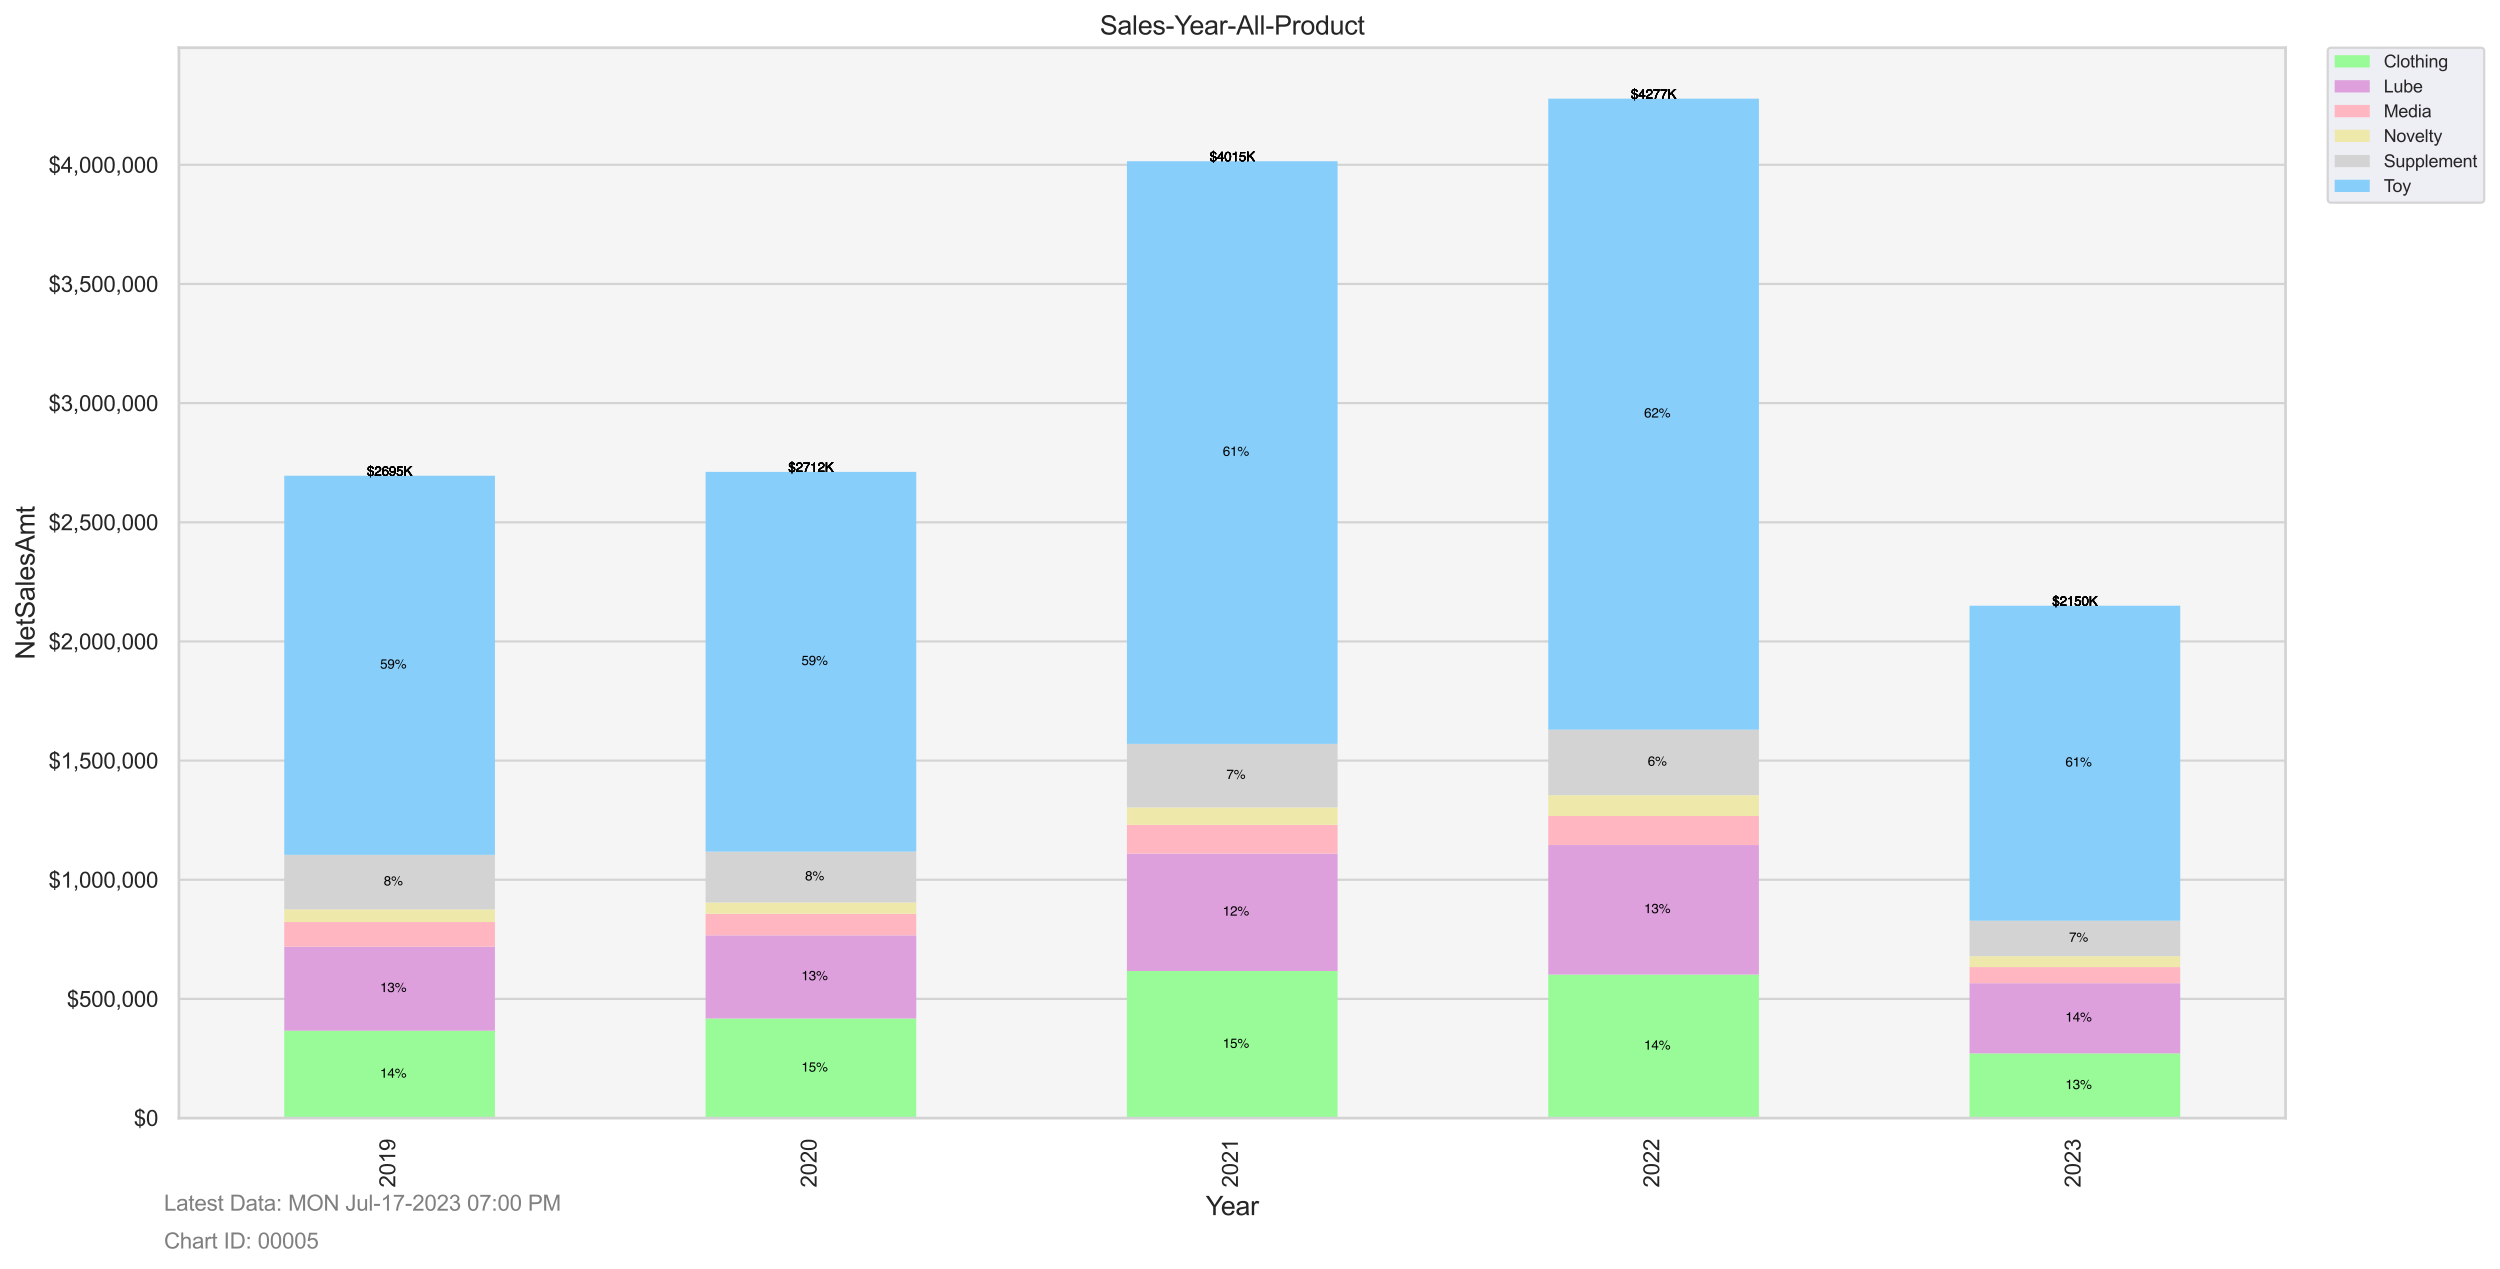 <?xml version="1.0" encoding="utf-8" standalone="no"?>
<!DOCTYPE svg PUBLIC "-//W3C//DTD SVG 1.1//EN"
  "http://www.w3.org/Graphics/SVG/1.1/DTD/svg11.dtd">
<svg xmlns:xlink="http://www.w3.org/1999/xlink" width="1141.716pt" height="579.377pt" viewBox="0 0 1141.716 579.377" xmlns="http://www.w3.org/2000/svg" version="1.1">
 <defs>
  <style type="text/css">*{stroke-linejoin: round; stroke-linecap: butt}</style>
 </defs>
 <g id="figure_1">
  <g id="patch_1">
   <path d="M 0 579.377 
L 1141.716 579.377 
L 1141.716 0 
L 0 0 
z
" style="fill: #ffffff"/>
  </g>
  <g id="axes_1">
   <g id="patch_2">
    <path d="M 81.718 510.609 
L 1043.782 510.609 
L 1043.782 21.789 
L 81.718 21.789 
z
" style="fill: #f5f5f5"/>
   </g>
   <g id="matplotlib.axis_1">
    <g id="xtick_1">
     <g id="text_1">
      <!-- 2019 -->
      <g style="fill: #262626" transform="translate(180.51 542.353) rotate(-90) scale(0.1 -0.1)">
       <defs>
        <path id="ArialMT-32" d="M 3222 541 
L 3222 0 
L 194 0 
Q 188 203 259 391 
Q 375 700 629 1000 
Q 884 1300 1366 1694 
Q 2113 2306 2375 2664 
Q 2638 3022 2638 3341 
Q 2638 3675 2398 3904 
Q 2159 4134 1775 4134 
Q 1369 4134 1125 3890 
Q 881 3647 878 3216 
L 300 3275 
Q 359 3922 746 4261 
Q 1134 4600 1788 4600 
Q 2447 4600 2831 4234 
Q 3216 3869 3216 3328 
Q 3216 3053 3103 2787 
Q 2991 2522 2730 2228 
Q 2469 1934 1863 1422 
Q 1356 997 1212 845 
Q 1069 694 975 541 
L 3222 541 
z
" transform="scale(0.016)"/>
        <path id="ArialMT-30" d="M 266 2259 
Q 266 3072 433 3567 
Q 600 4063 929 4331 
Q 1259 4600 1759 4600 
Q 2128 4600 2406 4451 
Q 2684 4303 2865 4023 
Q 3047 3744 3150 3342 
Q 3253 2941 3253 2259 
Q 3253 1453 3087 958 
Q 2922 463 2592 192 
Q 2263 -78 1759 -78 
Q 1097 -78 719 397 
Q 266 969 266 2259 
z
M 844 2259 
Q 844 1131 1108 757 
Q 1372 384 1759 384 
Q 2147 384 2411 759 
Q 2675 1134 2675 2259 
Q 2675 3391 2411 3762 
Q 2147 4134 1753 4134 
Q 1366 4134 1134 3806 
Q 844 3388 844 2259 
z
" transform="scale(0.016)"/>
        <path id="ArialMT-31" d="M 2384 0 
L 1822 0 
L 1822 3584 
Q 1619 3391 1289 3197 
Q 959 3003 697 2906 
L 697 3450 
Q 1169 3672 1522 3987 
Q 1875 4303 2022 4600 
L 2384 4600 
L 2384 0 
z
" transform="scale(0.016)"/>
        <path id="ArialMT-39" d="M 350 1059 
L 891 1109 
Q 959 728 1153 556 
Q 1347 384 1650 384 
Q 1909 384 2104 503 
Q 2300 622 2425 820 
Q 2550 1019 2634 1356 
Q 2719 1694 2719 2044 
Q 2719 2081 2716 2156 
Q 2547 1888 2255 1720 
Q 1963 1553 1622 1553 
Q 1053 1553 659 1965 
Q 266 2378 266 3053 
Q 266 3750 677 4175 
Q 1088 4600 1706 4600 
Q 2153 4600 2523 4359 
Q 2894 4119 3086 3673 
Q 3278 3228 3278 2384 
Q 3278 1506 3087 986 
Q 2897 466 2520 194 
Q 2144 -78 1638 -78 
Q 1100 -78 759 220 
Q 419 519 350 1059 
z
M 2653 3081 
Q 2653 3566 2395 3850 
Q 2138 4134 1775 4134 
Q 1400 4134 1122 3828 
Q 844 3522 844 3034 
Q 844 2597 1108 2323 
Q 1372 2050 1759 2050 
Q 2150 2050 2401 2323 
Q 2653 2597 2653 3081 
z
" transform="scale(0.016)"/>
       </defs>
       <use xlink:href="#ArialMT-32"/>
       <use xlink:href="#ArialMT-30" x="55.615"/>
       <use xlink:href="#ArialMT-31" x="111.23"/>
       <use xlink:href="#ArialMT-39" x="166.846"/>
      </g>
     </g>
    </g>
    <g id="xtick_2">
     <g id="text_2">
      <!-- 2020 -->
      <g style="fill: #262626" transform="translate(372.922 542.353) rotate(-90) scale(0.1 -0.1)">
       <use xlink:href="#ArialMT-32"/>
       <use xlink:href="#ArialMT-30" x="55.615"/>
       <use xlink:href="#ArialMT-32" x="111.23"/>
       <use xlink:href="#ArialMT-30" x="166.846"/>
      </g>
     </g>
    </g>
    <g id="xtick_3">
     <g id="text_3">
      <!-- 2021 -->
      <g style="fill: #262626" transform="translate(565.335 542.353) rotate(-90) scale(0.1 -0.1)">
       <use xlink:href="#ArialMT-32"/>
       <use xlink:href="#ArialMT-30" x="55.615"/>
       <use xlink:href="#ArialMT-32" x="111.23"/>
       <use xlink:href="#ArialMT-31" x="166.846"/>
      </g>
     </g>
    </g>
    <g id="xtick_4">
     <g id="text_4">
      <!-- 2022 -->
      <g style="fill: #262626" transform="translate(757.748 542.353) rotate(-90) scale(0.1 -0.1)">
       <use xlink:href="#ArialMT-32"/>
       <use xlink:href="#ArialMT-30" x="55.615"/>
       <use xlink:href="#ArialMT-32" x="111.23"/>
       <use xlink:href="#ArialMT-32" x="166.846"/>
      </g>
     </g>
    </g>
    <g id="xtick_5">
     <g id="text_5">
      <!-- 2023 -->
      <g style="fill: #262626" transform="translate(950.161 542.353) rotate(-90) scale(0.1 -0.1)">
       <defs>
        <path id="ArialMT-33" d="M 269 1209 
L 831 1284 
Q 928 806 1161 595 
Q 1394 384 1728 384 
Q 2125 384 2398 659 
Q 2672 934 2672 1341 
Q 2672 1728 2419 1979 
Q 2166 2231 1775 2231 
Q 1616 2231 1378 2169 
L 1441 2663 
Q 1497 2656 1531 2656 
Q 1891 2656 2178 2843 
Q 2466 3031 2466 3422 
Q 2466 3731 2256 3934 
Q 2047 4138 1716 4138 
Q 1388 4138 1169 3931 
Q 950 3725 888 3313 
L 325 3413 
Q 428 3978 793 4289 
Q 1159 4600 1703 4600 
Q 2078 4600 2393 4439 
Q 2709 4278 2876 4000 
Q 3044 3722 3044 3409 
Q 3044 3113 2884 2869 
Q 2725 2625 2413 2481 
Q 2819 2388 3044 2092 
Q 3269 1797 3269 1353 
Q 3269 753 2831 336 
Q 2394 -81 1725 -81 
Q 1122 -81 723 278 
Q 325 638 269 1209 
z
" transform="scale(0.016)"/>
       </defs>
       <use xlink:href="#ArialMT-32"/>
       <use xlink:href="#ArialMT-30" x="55.615"/>
       <use xlink:href="#ArialMT-32" x="111.23"/>
       <use xlink:href="#ArialMT-33" x="166.846"/>
      </g>
     </g>
    </g>
    <g id="text_6">
     <!-- Year -->
     <g style="fill: #262626" transform="translate(550.625 554.942) scale(0.12 -0.12)">
      <defs>
       <path id="ArialMT-59" d="M 1784 0 
L 1784 1941 
L 19 4581 
L 756 4581 
L 1659 3200 
Q 1909 2813 2125 2425 
Q 2331 2784 2625 3234 
L 3513 4581 
L 4219 4581 
L 2391 1941 
L 2391 0 
L 1784 0 
z
" transform="scale(0.016)"/>
       <path id="ArialMT-65" d="M 2694 1069 
L 3275 997 
Q 3138 488 2766 206 
Q 2394 -75 1816 -75 
Q 1088 -75 661 373 
Q 234 822 234 1631 
Q 234 2469 665 2931 
Q 1097 3394 1784 3394 
Q 2450 3394 2872 2941 
Q 3294 2488 3294 1666 
Q 3294 1616 3291 1516 
L 816 1516 
Q 847 969 1125 678 
Q 1403 388 1819 388 
Q 2128 388 2347 550 
Q 2566 713 2694 1069 
z
M 847 1978 
L 2700 1978 
Q 2663 2397 2488 2606 
Q 2219 2931 1791 2931 
Q 1403 2931 1139 2672 
Q 875 2413 847 1978 
z
" transform="scale(0.016)"/>
       <path id="ArialMT-61" d="M 2588 409 
Q 2275 144 1986 34 
Q 1697 -75 1366 -75 
Q 819 -75 525 192 
Q 231 459 231 875 
Q 231 1119 342 1320 
Q 453 1522 633 1644 
Q 813 1766 1038 1828 
Q 1203 1872 1538 1913 
Q 2219 1994 2541 2106 
Q 2544 2222 2544 2253 
Q 2544 2597 2384 2738 
Q 2169 2928 1744 2928 
Q 1347 2928 1158 2789 
Q 969 2650 878 2297 
L 328 2372 
Q 403 2725 575 2942 
Q 747 3159 1072 3276 
Q 1397 3394 1825 3394 
Q 2250 3394 2515 3294 
Q 2781 3194 2906 3042 
Q 3031 2891 3081 2659 
Q 3109 2516 3109 2141 
L 3109 1391 
Q 3109 606 3145 398 
Q 3181 191 3288 0 
L 2700 0 
Q 2613 175 2588 409 
z
M 2541 1666 
Q 2234 1541 1622 1453 
Q 1275 1403 1131 1340 
Q 988 1278 909 1158 
Q 831 1038 831 891 
Q 831 666 1001 516 
Q 1172 366 1500 366 
Q 1825 366 2078 508 
Q 2331 650 2450 897 
Q 2541 1088 2541 1459 
L 2541 1666 
z
" transform="scale(0.016)"/>
       <path id="ArialMT-72" d="M 416 0 
L 416 3319 
L 922 3319 
L 922 2816 
Q 1116 3169 1280 3281 
Q 1444 3394 1641 3394 
Q 1925 3394 2219 3213 
L 2025 2691 
Q 1819 2813 1613 2813 
Q 1428 2813 1281 2702 
Q 1134 2591 1072 2394 
Q 978 2094 978 1738 
L 978 0 
L 416 0 
z
" transform="scale(0.016)"/>
      </defs>
      <use xlink:href="#ArialMT-59"/>
      <use xlink:href="#ArialMT-65" x="57.574"/>
      <use xlink:href="#ArialMT-61" x="113.189"/>
      <use xlink:href="#ArialMT-72" x="168.805"/>
     </g>
    </g>
   </g>
   <g id="matplotlib.axis_2">
    <g id="ytick_1">
     <g id="line2d_1">
      <path d="M 81.718 510.609 
L 1043.782 510.609 
" clip-path="url(#p8fc2031533)" style="fill: none; stroke: #d3d3d3; stroke-linecap: round"/>
     </g>
     <g id="text_7">
      <!-- $0 -->
      <g style="fill: #262626" transform="translate(61.096 514.188) scale(0.1 -0.1)">
       <defs>
        <path id="ArialMT-24" d="M 1594 -659 
L 1594 -97 
Q 1172 -44 908 92 
Q 644 228 451 531 
Q 259 834 228 1272 
L 794 1378 
Q 859 925 1025 713 
Q 1263 413 1594 378 
L 1594 2169 
Q 1247 2234 884 2438 
Q 616 2588 470 2853 
Q 325 3119 325 3456 
Q 325 4056 750 4428 
Q 1034 4678 1594 4734 
L 1594 5003 
L 1925 5003 
L 1925 4734 
Q 2416 4688 2703 4447 
Q 3072 4141 3147 3606 
L 2566 3519 
Q 2516 3850 2358 4026 
Q 2200 4203 1925 4259 
L 1925 2638 
Q 2350 2531 2488 2472 
Q 2750 2356 2915 2190 
Q 3081 2025 3170 1797 
Q 3259 1569 3259 1303 
Q 3259 719 2887 328 
Q 2516 -63 1925 -91 
L 1925 -659 
L 1594 -659 
z
M 1594 4266 
Q 1266 4216 1077 4003 
Q 888 3791 888 3500 
Q 888 3213 1048 3019 
Q 1209 2825 1594 2709 
L 1594 4266 
z
M 1925 378 
Q 2253 419 2467 662 
Q 2681 906 2681 1266 
Q 2681 1572 2529 1758 
Q 2378 1944 1925 2091 
L 1925 378 
z
" transform="scale(0.016)"/>
       </defs>
       <use xlink:href="#ArialMT-24"/>
       <use xlink:href="#ArialMT-30" x="55.615"/>
      </g>
     </g>
    </g>
    <g id="ytick_2">
     <g id="line2d_2">
      <path d="M 81.718 456.191 
L 1043.782 456.191 
" clip-path="url(#p8fc2031533)" style="fill: none; stroke: #d3d3d3; stroke-linecap: round"/>
     </g>
     <g id="text_8">
      <!-- $500,000 -->
      <g style="fill: #262626" transform="translate(30.513 459.814) scale(0.1 -0.1)">
       <defs>
        <path id="ArialMT-35" d="M 266 1200 
L 856 1250 
Q 922 819 1161 601 
Q 1400 384 1738 384 
Q 2144 384 2425 690 
Q 2706 997 2706 1503 
Q 2706 1984 2436 2262 
Q 2166 2541 1728 2541 
Q 1456 2541 1237 2417 
Q 1019 2294 894 2097 
L 366 2166 
L 809 4519 
L 3088 4519 
L 3088 3981 
L 1259 3981 
L 1013 2750 
Q 1425 3038 1878 3038 
Q 2478 3038 2890 2622 
Q 3303 2206 3303 1553 
Q 3303 931 2941 478 
Q 2500 -78 1738 -78 
Q 1113 -78 717 272 
Q 322 622 266 1200 
z
" transform="scale(0.016)"/>
        <path id="ArialMT-2c" d="M 569 0 
L 569 641 
L 1209 641 
L 1209 0 
Q 1209 -353 1084 -570 
Q 959 -788 688 -906 
L 531 -666 
Q 709 -588 793 -436 
Q 878 -284 888 0 
L 569 0 
z
" transform="scale(0.016)"/>
       </defs>
       <use xlink:href="#ArialMT-24"/>
       <use xlink:href="#ArialMT-35" x="55.615"/>
       <use xlink:href="#ArialMT-30" x="111.23"/>
       <use xlink:href="#ArialMT-30" x="166.846"/>
       <use xlink:href="#ArialMT-2c" x="222.461"/>
       <use xlink:href="#ArialMT-30" x="250.244"/>
       <use xlink:href="#ArialMT-30" x="305.859"/>
       <use xlink:href="#ArialMT-30" x="361.475"/>
      </g>
     </g>
    </g>
    <g id="ytick_3">
     <g id="line2d_3">
      <path d="M 81.718 401.773 
L 1043.782 401.773 
" clip-path="url(#p8fc2031533)" style="fill: none; stroke: #d3d3d3; stroke-linecap: round"/>
     </g>
     <g id="text_9">
      <!-- $1,000,000 -->
      <g style="fill: #262626" transform="translate(22.174 405.395) scale(0.1 -0.1)">
       <use xlink:href="#ArialMT-24"/>
       <use xlink:href="#ArialMT-31" x="55.615"/>
       <use xlink:href="#ArialMT-2c" x="111.23"/>
       <use xlink:href="#ArialMT-30" x="139.014"/>
       <use xlink:href="#ArialMT-30" x="194.629"/>
       <use xlink:href="#ArialMT-30" x="250.244"/>
       <use xlink:href="#ArialMT-2c" x="305.859"/>
       <use xlink:href="#ArialMT-30" x="333.643"/>
       <use xlink:href="#ArialMT-30" x="389.258"/>
       <use xlink:href="#ArialMT-30" x="444.873"/>
      </g>
     </g>
    </g>
    <g id="ytick_4">
     <g id="line2d_4">
      <path d="M 81.718 347.354 
L 1043.782 347.354 
" clip-path="url(#p8fc2031533)" style="fill: none; stroke: #d3d3d3; stroke-linecap: round"/>
     </g>
     <g id="text_10">
      <!-- $1,500,000 -->
      <g style="fill: #262626" transform="translate(22.174 350.977) scale(0.1 -0.1)">
       <use xlink:href="#ArialMT-24"/>
       <use xlink:href="#ArialMT-31" x="55.615"/>
       <use xlink:href="#ArialMT-2c" x="111.23"/>
       <use xlink:href="#ArialMT-35" x="139.014"/>
       <use xlink:href="#ArialMT-30" x="194.629"/>
       <use xlink:href="#ArialMT-30" x="250.244"/>
       <use xlink:href="#ArialMT-2c" x="305.859"/>
       <use xlink:href="#ArialMT-30" x="333.643"/>
       <use xlink:href="#ArialMT-30" x="389.258"/>
       <use xlink:href="#ArialMT-30" x="444.873"/>
      </g>
     </g>
    </g>
    <g id="ytick_5">
     <g id="line2d_5">
      <path d="M 81.718 292.936 
L 1043.782 292.936 
" clip-path="url(#p8fc2031533)" style="fill: none; stroke: #d3d3d3; stroke-linecap: round"/>
     </g>
     <g id="text_11">
      <!-- $2,000,000 -->
      <g style="fill: #262626" transform="translate(22.174 296.558) scale(0.1 -0.1)">
       <use xlink:href="#ArialMT-24"/>
       <use xlink:href="#ArialMT-32" x="55.615"/>
       <use xlink:href="#ArialMT-2c" x="111.23"/>
       <use xlink:href="#ArialMT-30" x="139.014"/>
       <use xlink:href="#ArialMT-30" x="194.629"/>
       <use xlink:href="#ArialMT-30" x="250.244"/>
       <use xlink:href="#ArialMT-2c" x="305.859"/>
       <use xlink:href="#ArialMT-30" x="333.643"/>
       <use xlink:href="#ArialMT-30" x="389.258"/>
       <use xlink:href="#ArialMT-30" x="444.873"/>
      </g>
     </g>
    </g>
    <g id="ytick_6">
     <g id="line2d_6">
      <path d="M 81.718 238.517 
L 1043.782 238.517 
" clip-path="url(#p8fc2031533)" style="fill: none; stroke: #d3d3d3; stroke-linecap: round"/>
     </g>
     <g id="text_12">
      <!-- $2,500,000 -->
      <g style="fill: #262626" transform="translate(22.174 242.14) scale(0.1 -0.1)">
       <use xlink:href="#ArialMT-24"/>
       <use xlink:href="#ArialMT-32" x="55.615"/>
       <use xlink:href="#ArialMT-2c" x="111.23"/>
       <use xlink:href="#ArialMT-35" x="139.014"/>
       <use xlink:href="#ArialMT-30" x="194.629"/>
       <use xlink:href="#ArialMT-30" x="250.244"/>
       <use xlink:href="#ArialMT-2c" x="305.859"/>
       <use xlink:href="#ArialMT-30" x="333.643"/>
       <use xlink:href="#ArialMT-30" x="389.258"/>
       <use xlink:href="#ArialMT-30" x="444.873"/>
      </g>
     </g>
    </g>
    <g id="ytick_7">
     <g id="line2d_7">
      <path d="M 81.718 184.099 
L 1043.782 184.099 
" clip-path="url(#p8fc2031533)" style="fill: none; stroke: #d3d3d3; stroke-linecap: round"/>
     </g>
     <g id="text_13">
      <!-- $3,000,000 -->
      <g style="fill: #262626" transform="translate(22.174 187.722) scale(0.1 -0.1)">
       <use xlink:href="#ArialMT-24"/>
       <use xlink:href="#ArialMT-33" x="55.615"/>
       <use xlink:href="#ArialMT-2c" x="111.23"/>
       <use xlink:href="#ArialMT-30" x="139.014"/>
       <use xlink:href="#ArialMT-30" x="194.629"/>
       <use xlink:href="#ArialMT-30" x="250.244"/>
       <use xlink:href="#ArialMT-2c" x="305.859"/>
       <use xlink:href="#ArialMT-30" x="333.643"/>
       <use xlink:href="#ArialMT-30" x="389.258"/>
       <use xlink:href="#ArialMT-30" x="444.873"/>
      </g>
     </g>
    </g>
    <g id="ytick_8">
     <g id="line2d_8">
      <path d="M 81.718 129.681 
L 1043.782 129.681 
" clip-path="url(#p8fc2031533)" style="fill: none; stroke: #d3d3d3; stroke-linecap: round"/>
     </g>
     <g id="text_14">
      <!-- $3,500,000 -->
      <g style="fill: #262626" transform="translate(22.174 133.303) scale(0.1 -0.1)">
       <use xlink:href="#ArialMT-24"/>
       <use xlink:href="#ArialMT-33" x="55.615"/>
       <use xlink:href="#ArialMT-2c" x="111.23"/>
       <use xlink:href="#ArialMT-35" x="139.014"/>
       <use xlink:href="#ArialMT-30" x="194.629"/>
       <use xlink:href="#ArialMT-30" x="250.244"/>
       <use xlink:href="#ArialMT-2c" x="305.859"/>
       <use xlink:href="#ArialMT-30" x="333.643"/>
       <use xlink:href="#ArialMT-30" x="389.258"/>
       <use xlink:href="#ArialMT-30" x="444.873"/>
      </g>
     </g>
    </g>
    <g id="ytick_9">
     <g id="line2d_9">
      <path d="M 81.718 75.262 
L 1043.782 75.262 
" clip-path="url(#p8fc2031533)" style="fill: none; stroke: #d3d3d3; stroke-linecap: round"/>
     </g>
     <g id="text_15">
      <!-- $4,000,000 -->
      <g style="fill: #262626" transform="translate(22.174 78.885) scale(0.1 -0.1)">
       <defs>
        <path id="ArialMT-34" d="M 2069 0 
L 2069 1097 
L 81 1097 
L 81 1613 
L 2172 4581 
L 2631 4581 
L 2631 1613 
L 3250 1613 
L 3250 1097 
L 2631 1097 
L 2631 0 
L 2069 0 
z
M 2069 1613 
L 2069 3678 
L 634 1613 
L 2069 1613 
z
" transform="scale(0.016)"/>
       </defs>
       <use xlink:href="#ArialMT-24"/>
       <use xlink:href="#ArialMT-34" x="55.615"/>
       <use xlink:href="#ArialMT-2c" x="111.23"/>
       <use xlink:href="#ArialMT-30" x="139.014"/>
       <use xlink:href="#ArialMT-30" x="194.629"/>
       <use xlink:href="#ArialMT-30" x="250.244"/>
       <use xlink:href="#ArialMT-2c" x="305.859"/>
       <use xlink:href="#ArialMT-30" x="333.643"/>
       <use xlink:href="#ArialMT-30" x="389.258"/>
       <use xlink:href="#ArialMT-30" x="444.873"/>
      </g>
     </g>
    </g>
    <g id="text_16">
     <!-- NetSalesAmt -->
     <g style="fill: #262626" transform="translate(15.789 301.211) rotate(-90) scale(0.12 -0.12)">
      <defs>
       <path id="ArialMT-4e" d="M 488 0 
L 488 4581 
L 1109 4581 
L 3516 984 
L 3516 4581 
L 4097 4581 
L 4097 0 
L 3475 0 
L 1069 3600 
L 1069 0 
L 488 0 
z
" transform="scale(0.016)"/>
       <path id="ArialMT-74" d="M 1650 503 
L 1731 6 
Q 1494 -44 1306 -44 
Q 1000 -44 831 53 
Q 663 150 594 308 
Q 525 466 525 972 
L 525 2881 
L 113 2881 
L 113 3319 
L 525 3319 
L 525 4141 
L 1084 4478 
L 1084 3319 
L 1650 3319 
L 1650 2881 
L 1084 2881 
L 1084 941 
Q 1084 700 1114 631 
Q 1144 563 1211 522 
Q 1278 481 1403 481 
Q 1497 481 1650 503 
z
" transform="scale(0.016)"/>
       <path id="ArialMT-53" d="M 288 1472 
L 859 1522 
Q 900 1178 1048 958 
Q 1197 738 1509 602 
Q 1822 466 2213 466 
Q 2559 466 2825 569 
Q 3091 672 3220 851 
Q 3350 1031 3350 1244 
Q 3350 1459 3225 1620 
Q 3100 1781 2813 1891 
Q 2628 1963 1997 2114 
Q 1366 2266 1113 2400 
Q 784 2572 623 2826 
Q 463 3081 463 3397 
Q 463 3744 659 4045 
Q 856 4347 1234 4503 
Q 1613 4659 2075 4659 
Q 2584 4659 2973 4495 
Q 3363 4331 3572 4012 
Q 3781 3694 3797 3291 
L 3216 3247 
Q 3169 3681 2898 3903 
Q 2628 4125 2100 4125 
Q 1550 4125 1298 3923 
Q 1047 3722 1047 3438 
Q 1047 3191 1225 3031 
Q 1400 2872 2139 2705 
Q 2878 2538 3153 2413 
Q 3553 2228 3743 1945 
Q 3934 1663 3934 1294 
Q 3934 928 3725 604 
Q 3516 281 3123 101 
Q 2731 -78 2241 -78 
Q 1619 -78 1198 103 
Q 778 284 539 648 
Q 300 1013 288 1472 
z
" transform="scale(0.016)"/>
       <path id="ArialMT-6c" d="M 409 0 
L 409 4581 
L 972 4581 
L 972 0 
L 409 0 
z
" transform="scale(0.016)"/>
       <path id="ArialMT-73" d="M 197 991 
L 753 1078 
Q 800 744 1014 566 
Q 1228 388 1613 388 
Q 2000 388 2187 545 
Q 2375 703 2375 916 
Q 2375 1106 2209 1216 
Q 2094 1291 1634 1406 
Q 1016 1563 777 1677 
Q 538 1791 414 1992 
Q 291 2194 291 2438 
Q 291 2659 392 2848 
Q 494 3038 669 3163 
Q 800 3259 1026 3326 
Q 1253 3394 1513 3394 
Q 1903 3394 2198 3281 
Q 2494 3169 2634 2976 
Q 2775 2784 2828 2463 
L 2278 2388 
Q 2241 2644 2061 2787 
Q 1881 2931 1553 2931 
Q 1166 2931 1000 2803 
Q 834 2675 834 2503 
Q 834 2394 903 2306 
Q 972 2216 1119 2156 
Q 1203 2125 1616 2013 
Q 2213 1853 2448 1751 
Q 2684 1650 2818 1456 
Q 2953 1263 2953 975 
Q 2953 694 2789 445 
Q 2625 197 2315 61 
Q 2006 -75 1616 -75 
Q 969 -75 630 194 
Q 291 463 197 991 
z
" transform="scale(0.016)"/>
       <path id="ArialMT-41" d="M -9 0 
L 1750 4581 
L 2403 4581 
L 4278 0 
L 3588 0 
L 3053 1388 
L 1138 1388 
L 634 0 
L -9 0 
z
M 1313 1881 
L 2866 1881 
L 2388 3150 
Q 2169 3728 2063 4100 
Q 1975 3659 1816 3225 
L 1313 1881 
z
" transform="scale(0.016)"/>
       <path id="ArialMT-6d" d="M 422 0 
L 422 3319 
L 925 3319 
L 925 2853 
Q 1081 3097 1340 3245 
Q 1600 3394 1931 3394 
Q 2300 3394 2536 3241 
Q 2772 3088 2869 2813 
Q 3263 3394 3894 3394 
Q 4388 3394 4653 3120 
Q 4919 2847 4919 2278 
L 4919 0 
L 4359 0 
L 4359 2091 
Q 4359 2428 4304 2576 
Q 4250 2725 4106 2815 
Q 3963 2906 3769 2906 
Q 3419 2906 3187 2673 
Q 2956 2441 2956 1928 
L 2956 0 
L 2394 0 
L 2394 2156 
Q 2394 2531 2256 2718 
Q 2119 2906 1806 2906 
Q 1569 2906 1367 2781 
Q 1166 2656 1075 2415 
Q 984 2175 984 1722 
L 984 0 
L 422 0 
z
" transform="scale(0.016)"/>
      </defs>
      <use xlink:href="#ArialMT-4e"/>
      <use xlink:href="#ArialMT-65" x="72.217"/>
      <use xlink:href="#ArialMT-74" x="127.832"/>
      <use xlink:href="#ArialMT-53" x="155.615"/>
      <use xlink:href="#ArialMT-61" x="222.314"/>
      <use xlink:href="#ArialMT-6c" x="277.93"/>
      <use xlink:href="#ArialMT-65" x="300.146"/>
      <use xlink:href="#ArialMT-73" x="355.762"/>
      <use xlink:href="#ArialMT-41" x="405.762"/>
      <use xlink:href="#ArialMT-6d" x="472.461"/>
      <use xlink:href="#ArialMT-74" x="555.762"/>
     </g>
    </g>
   </g>
   <g id="patch_3">
    <path d="M 129.821 510.609 
L 226.028 510.609 
L 226.028 470.707 
L 129.821 470.707 
z
" clip-path="url(#p8fc2031533)" style="fill: #98fb98"/>
   </g>
   <g id="patch_4">
    <path d="M 322.234 510.609 
L 418.441 510.609 
L 418.441 465.127 
L 322.234 465.127 
z
" clip-path="url(#p8fc2031533)" style="fill: #98fb98"/>
   </g>
   <g id="patch_5">
    <path d="M 514.647 510.609 
L 610.853 510.609 
L 610.853 443.457 
L 514.647 443.457 
z
" clip-path="url(#p8fc2031533)" style="fill: #98fb98"/>
   </g>
   <g id="patch_6">
    <path d="M 707.06 510.609 
L 803.266 510.609 
L 803.266 445.081 
L 707.06 445.081 
z
" clip-path="url(#p8fc2031533)" style="fill: #98fb98"/>
   </g>
   <g id="patch_7">
    <path d="M 899.473 510.609 
L 995.679 510.609 
L 995.679 481.075 
L 899.473 481.075 
z
" clip-path="url(#p8fc2031533)" style="fill: #98fb98"/>
   </g>
   <g id="patch_8">
    <path d="M 129.821 470.707 
L 226.028 470.707 
L 226.028 432.343 
L 129.821 432.343 
z
" clip-path="url(#p8fc2031533)" style="fill: #dda0dd"/>
   </g>
   <g id="patch_9">
    <path d="M 322.234 465.127 
L 418.441 465.127 
L 418.441 427.156 
L 322.234 427.156 
z
" clip-path="url(#p8fc2031533)" style="fill: #dda0dd"/>
   </g>
   <g id="patch_10">
    <path d="M 514.647 443.457 
L 610.853 443.457 
L 610.853 389.81 
L 514.647 389.81 
z
" clip-path="url(#p8fc2031533)" style="fill: #dda0dd"/>
   </g>
   <g id="patch_11">
    <path d="M 707.06 445.081 
L 803.266 445.081 
L 803.266 385.918 
L 707.06 385.918 
z
" clip-path="url(#p8fc2031533)" style="fill: #dda0dd"/>
   </g>
   <g id="patch_12">
    <path d="M 899.473 481.075 
L 995.679 481.075 
L 995.679 449.006 
L 899.473 449.006 
z
" clip-path="url(#p8fc2031533)" style="fill: #dda0dd"/>
   </g>
   <g id="patch_13">
    <path d="M 129.821 432.343 
L 226.028 432.343 
L 226.028 421.078 
L 129.821 421.078 
z
" clip-path="url(#p8fc2031533)" style="fill: #ffb6c1"/>
   </g>
   <g id="patch_14">
    <path d="M 322.234 427.156 
L 418.441 427.156 
L 418.441 417.329 
L 322.234 417.329 
z
" clip-path="url(#p8fc2031533)" style="fill: #ffb6c1"/>
   </g>
   <g id="patch_15">
    <path d="M 514.647 389.81 
L 610.853 389.81 
L 610.853 376.695 
L 514.647 376.695 
z
" clip-path="url(#p8fc2031533)" style="fill: #ffb6c1"/>
   </g>
   <g id="patch_16">
    <path d="M 707.06 385.918 
L 803.266 385.918 
L 803.266 372.657 
L 707.06 372.657 
z
" clip-path="url(#p8fc2031533)" style="fill: #ffb6c1"/>
   </g>
   <g id="patch_17">
    <path d="M 899.473 449.006 
L 995.679 449.006 
L 995.679 441.65 
L 899.473 441.65 
z
" clip-path="url(#p8fc2031533)" style="fill: #ffb6c1"/>
   </g>
   <g id="patch_18">
    <path d="M 129.821 421.078 
L 226.028 421.078 
L 226.028 415.293 
L 129.821 415.293 
z
" clip-path="url(#p8fc2031533)" style="fill: #eee8aa"/>
   </g>
   <g id="patch_19">
    <path d="M 322.234 417.329 
L 418.441 417.329 
L 418.441 412.179 
L 322.234 412.179 
z
" clip-path="url(#p8fc2031533)" style="fill: #eee8aa"/>
   </g>
   <g id="patch_20">
    <path d="M 514.647 376.695 
L 610.853 376.695 
L 610.853 368.749 
L 514.647 368.749 
z
" clip-path="url(#p8fc2031533)" style="fill: #eee8aa"/>
   </g>
   <g id="patch_21">
    <path d="M 707.06 372.657 
L 803.266 372.657 
L 803.266 363.152 
L 707.06 363.152 
z
" clip-path="url(#p8fc2031533)" style="fill: #eee8aa"/>
   </g>
   <g id="patch_22">
    <path d="M 899.473 441.65 
L 995.679 441.65 
L 995.679 436.681 
L 899.473 436.681 
z
" clip-path="url(#p8fc2031533)" style="fill: #eee8aa"/>
   </g>
   <g id="patch_23">
    <path d="M 129.821 415.293 
L 226.028 415.293 
L 226.028 390.404 
L 129.821 390.404 
z
" clip-path="url(#p8fc2031533)" style="fill: #d3d3d3"/>
   </g>
   <g id="patch_24">
    <path d="M 322.234 412.179 
L 418.441 412.179 
L 418.441 388.93 
L 322.234 388.93 
z
" clip-path="url(#p8fc2031533)" style="fill: #d3d3d3"/>
   </g>
   <g id="patch_25">
    <path d="M 514.647 368.749 
L 610.853 368.749 
L 610.853 339.711 
L 514.647 339.711 
z
" clip-path="url(#p8fc2031533)" style="fill: #d3d3d3"/>
   </g>
   <g id="patch_26">
    <path d="M 707.06 363.152 
L 803.266 363.152 
L 803.266 333.228 
L 707.06 333.228 
z
" clip-path="url(#p8fc2031533)" style="fill: #d3d3d3"/>
   </g>
   <g id="patch_27">
    <path d="M 899.473 436.681 
L 995.679 436.681 
L 995.679 420.485 
L 899.473 420.485 
z
" clip-path="url(#p8fc2031533)" style="fill: #d3d3d3"/>
   </g>
   <g id="patch_28">
    <path d="M 129.821 390.404 
L 226.028 390.404 
L 226.028 217.258 
L 129.821 217.258 
z
" clip-path="url(#p8fc2031533)" style="fill: #87cefa"/>
   </g>
   <g id="patch_29">
    <path d="M 322.234 388.93 
L 418.441 388.93 
L 418.441 215.497 
L 322.234 215.497 
z
" clip-path="url(#p8fc2031533)" style="fill: #87cefa"/>
   </g>
   <g id="patch_30">
    <path d="M 514.647 339.711 
L 610.853 339.711 
L 610.853 73.631 
L 514.647 73.631 
z
" clip-path="url(#p8fc2031533)" style="fill: #87cefa"/>
   </g>
   <g id="patch_31">
    <path d="M 707.06 333.228 
L 803.266 333.228 
L 803.266 45.067 
L 707.06 45.067 
z
" clip-path="url(#p8fc2031533)" style="fill: #87cefa"/>
   </g>
   <g id="patch_32">
    <path d="M 899.473 420.485 
L 995.679 420.485 
L 995.679 276.624 
L 899.473 276.624 
z
" clip-path="url(#p8fc2031533)" style="fill: #87cefa"/>
   </g>
   <g id="patch_33">
    <path d="M 81.718 510.609 
L 81.718 21.789 
" style="fill: none; stroke: #d3d3d3; stroke-width: 1.25; stroke-linejoin: miter; stroke-linecap: square"/>
   </g>
   <g id="patch_34">
    <path d="M 1043.782 510.609 
L 1043.782 21.789 
" style="fill: none; stroke: #d3d3d3; stroke-width: 1.25; stroke-linejoin: miter; stroke-linecap: square"/>
   </g>
   <g id="patch_35">
    <path d="M 81.718 510.609 
L 1043.782 510.609 
" style="fill: none; stroke: #d3d3d3; stroke-width: 1.25; stroke-linejoin: miter; stroke-linecap: square"/>
   </g>
   <g id="patch_36">
    <path d="M 81.718 21.789 
L 1043.782 21.789 
" style="fill: none; stroke: #d3d3d3; stroke-width: 1.25; stroke-linejoin: miter; stroke-linecap: square"/>
   </g>
   <g id="text_17">
    <!--   14% -->
    <g transform="translate(170.253 492.185) scale(0.06 -0.06)">
     <defs>
      <path id="Helvetica-20" transform="scale(0.016)"/>
      <path id="Helvetica-31" d="M 613 3169 
L 613 3600 
Q 1222 3659 1462 3798 
Q 1703 3938 1822 4456 
L 2266 4456 
L 2266 0 
L 1666 0 
L 1666 3169 
L 613 3169 
z
" transform="scale(0.016)"/>
      <path id="Helvetica-34" d="M 2116 1584 
L 2116 3613 
L 681 1584 
L 2116 1584 
z
M 2125 0 
L 2125 1094 
L 163 1094 
L 163 1644 
L 2213 4488 
L 2688 4488 
L 2688 1584 
L 3347 1584 
L 3347 1094 
L 2688 1094 
L 2688 0 
L 2125 0 
z
" transform="scale(0.016)"/>
      <path id="Helvetica-25" d="M 4363 2175 
Q 4813 2175 5131 1856 
Q 5450 1538 5450 1088 
Q 5450 638 5131 319 
Q 4813 0 4363 0 
Q 3909 0 3590 319 
Q 3272 638 3272 1088 
Q 3272 1538 3590 1856 
Q 3909 2175 4363 2175 
z
M 3909 4456 
L 4256 4456 
L 1753 -119 
L 1406 -119 
L 3909 4456 
z
M 1294 2606 
Q 1563 2606 1752 2795 
Q 1941 2984 1941 3250 
Q 1941 3516 1752 3705 
Q 1563 3894 1294 3894 
Q 1028 3894 839 3706 
Q 650 3519 650 3250 
Q 650 2984 839 2795 
Q 1028 2606 1294 2606 
z
M 1294 4341 
Q 1747 4341 2065 4020 
Q 2384 3700 2384 3250 
Q 2384 2800 2065 2481 
Q 1747 2163 1294 2163 
Q 844 2163 525 2481 
Q 206 2800 206 3250 
Q 206 3700 525 4020 
Q 844 4341 1294 4341 
z
M 4363 444 
Q 4628 444 4817 633 
Q 5006 822 5006 1088 
Q 5006 1353 4817 1542 
Q 4628 1731 4363 1731 
Q 4094 1731 3905 1542 
Q 3716 1353 3716 1088 
Q 3716 822 3905 633 
Q 4094 444 4363 444 
z
" transform="scale(0.016)"/>
     </defs>
     <use xlink:href="#Helvetica-20"/>
     <use xlink:href="#Helvetica-20" x="27.783"/>
     <use xlink:href="#Helvetica-31" x="55.566"/>
     <use xlink:href="#Helvetica-34" x="111.182"/>
     <use xlink:href="#Helvetica-25" x="166.797"/>
    </g>
   </g>
   <g id="text_18">
    <!--   13% -->
    <g transform="translate(170.253 453.052) scale(0.06 -0.06)">
     <defs>
      <path id="Helvetica-33" d="M 1663 -122 
Q 869 -122 511 314 
Q 153 750 153 1375 
L 741 1375 
Q 778 941 903 744 
Q 1122 391 1694 391 
Q 2138 391 2406 628 
Q 2675 866 2675 1241 
Q 2675 1703 2392 1887 
Q 2109 2072 1606 2072 
Q 1550 2072 1492 2070 
Q 1434 2069 1375 2066 
L 1375 2563 
Q 1463 2553 1522 2550 
Q 1581 2547 1650 2547 
Q 1966 2547 2169 2647 
Q 2525 2822 2525 3272 
Q 2525 3606 2287 3787 
Q 2050 3969 1734 3969 
Q 1172 3969 956 3594 
Q 838 3388 822 3006 
L 266 3006 
Q 266 3506 466 3856 
Q 809 4481 1675 4481 
Q 2359 4481 2734 4176 
Q 3109 3872 3109 3294 
Q 3109 2881 2888 2625 
Q 2750 2466 2531 2375 
Q 2884 2278 3082 2001 
Q 3281 1725 3281 1325 
Q 3281 684 2859 281 
Q 2438 -122 1663 -122 
z
" transform="scale(0.016)"/>
     </defs>
     <use xlink:href="#Helvetica-20"/>
     <use xlink:href="#Helvetica-20" x="27.783"/>
     <use xlink:href="#Helvetica-31" x="55.566"/>
     <use xlink:href="#Helvetica-33" x="111.182"/>
     <use xlink:href="#Helvetica-25" x="166.797"/>
    </g>
   </g>
   <g id="text_19">
    <!--   8% -->
    <g transform="translate(171.922 404.375) scale(0.06 -0.06)">
     <defs>
      <path id="Helvetica-38" d="M 1741 2600 
Q 2113 2600 2322 2808 
Q 2531 3016 2531 3303 
Q 2531 3553 2331 3762 
Q 2131 3972 1722 3972 
Q 1316 3972 1134 3762 
Q 953 3553 953 3272 
Q 953 2956 1187 2778 
Q 1422 2600 1741 2600 
z
M 1775 384 
Q 2166 384 2423 595 
Q 2681 806 2681 1225 
Q 2681 1659 2415 1884 
Q 2150 2109 1734 2109 
Q 1331 2109 1076 1879 
Q 822 1650 822 1244 
Q 822 894 1055 639 
Q 1288 384 1775 384 
z
M 975 2384 
Q 741 2484 609 2619 
Q 363 2869 363 3269 
Q 363 3769 725 4128 
Q 1088 4488 1753 4488 
Q 2397 4488 2762 4148 
Q 3128 3809 3128 3356 
Q 3128 2938 2916 2678 
Q 2797 2531 2547 2391 
Q 2825 2263 2984 2097 
Q 3281 1784 3281 1284 
Q 3281 694 2884 283 
Q 2488 -128 1763 -128 
Q 1109 -128 657 226 
Q 206 581 206 1256 
Q 206 1653 400 1942 
Q 594 2231 975 2384 
z
" transform="scale(0.016)"/>
     </defs>
     <use xlink:href="#Helvetica-20"/>
     <use xlink:href="#Helvetica-20" x="27.783"/>
     <use xlink:href="#Helvetica-38" x="55.566"/>
     <use xlink:href="#Helvetica-25" x="111.182"/>
    </g>
   </g>
   <g id="text_20">
    <!--   59% -->
    <g transform="translate(170.253 305.358) scale(0.06 -0.06)">
     <defs>
      <path id="Helvetica-35" d="M 791 1141 
Q 847 659 1238 475 
Q 1438 381 1700 381 
Q 2200 381 2440 700 
Q 2681 1019 2681 1406 
Q 2681 1875 2395 2131 
Q 2109 2388 1709 2388 
Q 1419 2388 1211 2275 
Q 1003 2163 856 1963 
L 369 1991 
L 709 4400 
L 3034 4400 
L 3034 3856 
L 1131 3856 
L 941 2613 
Q 1097 2731 1238 2791 
Q 1488 2894 1816 2894 
Q 2431 2894 2859 2497 
Q 3288 2100 3288 1491 
Q 3288 856 2895 371 
Q 2503 -113 1644 -113 
Q 1097 -113 676 195 
Q 256 503 206 1141 
L 791 1141 
z
" transform="scale(0.016)"/>
      <path id="Helvetica-39" d="M 850 1081 
Q 875 616 1209 438 
Q 1381 344 1597 344 
Q 2000 344 2284 680 
Q 2569 1016 2688 2044 
Q 2500 1747 2223 1626 
Q 1947 1506 1628 1506 
Q 981 1506 604 1909 
Q 228 2313 228 2947 
Q 228 3556 600 4018 
Q 972 4481 1697 4481 
Q 2675 4481 3047 3600 
Q 3253 3116 3253 2388 
Q 3253 1566 3006 931 
Q 2597 -125 1619 -125 
Q 963 -125 622 219 
Q 281 563 281 1081 
L 850 1081 
z
M 1703 2000 
Q 2038 2000 2314 2220 
Q 2591 2441 2591 2991 
Q 2591 3484 2342 3726 
Q 2094 3969 1709 3969 
Q 1297 3969 1055 3692 
Q 813 3416 813 2953 
Q 813 2516 1025 2258 
Q 1238 2000 1703 2000 
z
" transform="scale(0.016)"/>
     </defs>
     <use xlink:href="#Helvetica-20"/>
     <use xlink:href="#Helvetica-20" x="27.783"/>
     <use xlink:href="#Helvetica-35" x="55.566"/>
     <use xlink:href="#Helvetica-39" x="111.182"/>
     <use xlink:href="#Helvetica-25" x="166.797"/>
    </g>
   </g>
   <g id="text_21">
    <!--   15% -->
    <g transform="translate(362.666 489.395) scale(0.06 -0.06)">
     <use xlink:href="#Helvetica-20"/>
     <use xlink:href="#Helvetica-20" x="27.783"/>
     <use xlink:href="#Helvetica-31" x="55.566"/>
     <use xlink:href="#Helvetica-35" x="111.182"/>
     <use xlink:href="#Helvetica-25" x="166.797"/>
    </g>
   </g>
   <g id="text_22">
    <!--   13% -->
    <g transform="translate(362.666 447.668) scale(0.06 -0.06)">
     <use xlink:href="#Helvetica-20"/>
     <use xlink:href="#Helvetica-20" x="27.783"/>
     <use xlink:href="#Helvetica-31" x="55.566"/>
     <use xlink:href="#Helvetica-33" x="111.182"/>
     <use xlink:href="#Helvetica-25" x="166.797"/>
    </g>
   </g>
   <g id="text_23">
    <!--   8% -->
    <g transform="translate(364.335 402.081) scale(0.06 -0.06)">
     <use xlink:href="#Helvetica-20"/>
     <use xlink:href="#Helvetica-20" x="27.783"/>
     <use xlink:href="#Helvetica-38" x="55.566"/>
     <use xlink:href="#Helvetica-25" x="111.182"/>
    </g>
   </g>
   <g id="text_24">
    <!--   59% -->
    <g transform="translate(362.666 303.74) scale(0.06 -0.06)">
     <use xlink:href="#Helvetica-20"/>
     <use xlink:href="#Helvetica-20" x="27.783"/>
     <use xlink:href="#Helvetica-35" x="55.566"/>
     <use xlink:href="#Helvetica-39" x="111.182"/>
     <use xlink:href="#Helvetica-25" x="166.797"/>
    </g>
   </g>
   <g id="text_25">
    <!--   15% -->
    <g transform="translate(555.079 478.56) scale(0.06 -0.06)">
     <use xlink:href="#Helvetica-20"/>
     <use xlink:href="#Helvetica-20" x="27.783"/>
     <use xlink:href="#Helvetica-31" x="55.566"/>
     <use xlink:href="#Helvetica-35" x="111.182"/>
     <use xlink:href="#Helvetica-25" x="166.797"/>
    </g>
   </g>
   <g id="text_26">
    <!--   12% -->
    <g transform="translate(555.079 418.16) scale(0.06 -0.06)">
     <defs>
      <path id="Helvetica-32" d="M 200 0 
Q 231 578 439 1006 
Q 647 1434 1250 1784 
L 1850 2131 
Q 2253 2366 2416 2531 
Q 2672 2791 2672 3125 
Q 2672 3516 2437 3745 
Q 2203 3975 1813 3975 
Q 1234 3975 1013 3538 
Q 894 3303 881 2888 
L 309 2888 
Q 319 3472 525 3841 
Q 891 4491 1816 4491 
Q 2584 4491 2939 4075 
Q 3294 3659 3294 3150 
Q 3294 2613 2916 2231 
Q 2697 2009 2131 1694 
L 1703 1456 
Q 1397 1288 1222 1134 
Q 909 863 828 531 
L 3272 531 
L 3272 0 
L 200 0 
z
" transform="scale(0.016)"/>
     </defs>
     <use xlink:href="#Helvetica-20"/>
     <use xlink:href="#Helvetica-20" x="27.783"/>
     <use xlink:href="#Helvetica-31" x="55.566"/>
     <use xlink:href="#Helvetica-32" x="111.182"/>
     <use xlink:href="#Helvetica-25" x="166.797"/>
    </g>
   </g>
   <g id="text_27">
    <!--   7% -->
    <g transform="translate(556.747 355.757) scale(0.06 -0.06)">
     <defs>
      <path id="Helvetica-37" d="M 3347 4400 
L 3347 3909 
Q 3131 3700 2773 3181 
Q 2416 2663 2141 2063 
Q 1869 1478 1728 997 
Q 1638 688 1494 0 
L 872 0 
Q 1084 1281 1809 2550 
Q 2238 3294 2709 3834 
L 234 3834 
L 234 4400 
L 3347 4400 
z
" transform="scale(0.016)"/>
     </defs>
     <use xlink:href="#Helvetica-20"/>
     <use xlink:href="#Helvetica-20" x="27.783"/>
     <use xlink:href="#Helvetica-37" x="55.566"/>
     <use xlink:href="#Helvetica-25" x="111.182"/>
    </g>
   </g>
   <g id="text_28">
    <!--   61% -->
    <g transform="translate(555.079 208.198) scale(0.06 -0.06)">
     <defs>
      <path id="Helvetica-36" d="M 1872 4494 
Q 2622 4494 2917 4105 
Q 3213 3716 3213 3303 
L 2656 3303 
Q 2606 3569 2497 3719 
Q 2294 4000 1881 4000 
Q 1409 4000 1131 3564 
Q 853 3128 822 2316 
Q 1016 2600 1309 2741 
Q 1578 2866 1909 2866 
Q 2472 2866 2890 2506 
Q 3309 2147 3309 1434 
Q 3309 825 2912 354 
Q 2516 -116 1781 -116 
Q 1153 -116 697 361 
Q 241 838 241 1966 
Q 241 2800 444 3381 
Q 834 4494 1872 4494 
z
M 1831 384 
Q 2275 384 2495 682 
Q 2716 981 2716 1388 
Q 2716 1731 2519 2042 
Q 2322 2353 1803 2353 
Q 1441 2353 1167 2112 
Q 894 1872 894 1388 
Q 894 963 1142 673 
Q 1391 384 1831 384 
z
" transform="scale(0.016)"/>
     </defs>
     <use xlink:href="#Helvetica-20"/>
     <use xlink:href="#Helvetica-20" x="27.783"/>
     <use xlink:href="#Helvetica-36" x="55.566"/>
     <use xlink:href="#Helvetica-31" x="111.182"/>
     <use xlink:href="#Helvetica-25" x="166.797"/>
    </g>
   </g>
   <g id="text_29">
    <!--   14% -->
    <g transform="translate(747.492 479.372) scale(0.06 -0.06)">
     <use xlink:href="#Helvetica-20"/>
     <use xlink:href="#Helvetica-20" x="27.783"/>
     <use xlink:href="#Helvetica-31" x="55.566"/>
     <use xlink:href="#Helvetica-34" x="111.182"/>
     <use xlink:href="#Helvetica-25" x="166.797"/>
    </g>
   </g>
   <g id="text_30">
    <!--   13% -->
    <g transform="translate(747.492 417.026) scale(0.06 -0.06)">
     <use xlink:href="#Helvetica-20"/>
     <use xlink:href="#Helvetica-20" x="27.783"/>
     <use xlink:href="#Helvetica-31" x="55.566"/>
     <use xlink:href="#Helvetica-33" x="111.182"/>
     <use xlink:href="#Helvetica-25" x="166.797"/>
    </g>
   </g>
   <g id="text_31">
    <!--   6% -->
    <g transform="translate(749.16 349.716) scale(0.06 -0.06)">
     <use xlink:href="#Helvetica-20"/>
     <use xlink:href="#Helvetica-20" x="27.783"/>
     <use xlink:href="#Helvetica-36" x="55.566"/>
     <use xlink:href="#Helvetica-25" x="111.182"/>
    </g>
   </g>
   <g id="text_32">
    <!--   62% -->
    <g transform="translate(747.492 190.674) scale(0.06 -0.06)">
     <use xlink:href="#Helvetica-20"/>
     <use xlink:href="#Helvetica-20" x="27.783"/>
     <use xlink:href="#Helvetica-36" x="55.566"/>
     <use xlink:href="#Helvetica-32" x="111.182"/>
     <use xlink:href="#Helvetica-25" x="166.797"/>
    </g>
   </g>
   <g id="text_33">
    <!--   13% -->
    <g transform="translate(939.905 497.369) scale(0.06 -0.06)">
     <use xlink:href="#Helvetica-20"/>
     <use xlink:href="#Helvetica-20" x="27.783"/>
     <use xlink:href="#Helvetica-31" x="55.566"/>
     <use xlink:href="#Helvetica-33" x="111.182"/>
     <use xlink:href="#Helvetica-25" x="166.797"/>
    </g>
   </g>
   <g id="text_34">
    <!--   14% -->
    <g transform="translate(939.905 466.567) scale(0.06 -0.06)">
     <use xlink:href="#Helvetica-20"/>
     <use xlink:href="#Helvetica-20" x="27.783"/>
     <use xlink:href="#Helvetica-31" x="55.566"/>
     <use xlink:href="#Helvetica-34" x="111.182"/>
     <use xlink:href="#Helvetica-25" x="166.797"/>
    </g>
   </g>
   <g id="text_35">
    <!--   7% -->
    <g transform="translate(941.573 430.11) scale(0.06 -0.06)">
     <use xlink:href="#Helvetica-20"/>
     <use xlink:href="#Helvetica-20" x="27.783"/>
     <use xlink:href="#Helvetica-37" x="55.566"/>
     <use xlink:href="#Helvetica-25" x="111.182"/>
    </g>
   </g>
   <g id="text_36">
    <!--   61% -->
    <g transform="translate(939.905 350.081) scale(0.06 -0.06)">
     <use xlink:href="#Helvetica-20"/>
     <use xlink:href="#Helvetica-20" x="27.783"/>
     <use xlink:href="#Helvetica-36" x="55.566"/>
     <use xlink:href="#Helvetica-31" x="111.182"/>
     <use xlink:href="#Helvetica-25" x="166.797"/>
    </g>
   </g>
   <g id="text_37">
    <!-- $2695K -->
    <g transform="translate(167.582 217.257) scale(0.06 -0.06)">
     <defs>
      <path id="Helvetica-24" d="M 1909 325 
Q 2444 350 2647 716 
Q 2753 903 2753 1150 
Q 2753 1541 2466 1744 
Q 2300 1863 1909 1969 
L 1909 325 
z
M 850 3341 
Q 850 3031 1054 2856 
Q 1259 2681 1606 2613 
L 1606 4081 
Q 1197 4066 1023 3831 
Q 850 3597 850 3341 
z
M 288 3303 
Q 288 3778 636 4159 
Q 984 4541 1613 4547 
L 1613 4963 
L 1909 4963 
L 1909 4553 
Q 2531 4509 2864 4186 
Q 3197 3863 3213 3331 
L 2666 3331 
Q 2644 3569 2538 3741 
Q 2341 4056 1909 4072 
L 1909 2553 
Q 2634 2350 2894 2172 
Q 3316 1878 3316 1303 
Q 3316 472 2775 122 
Q 2475 -72 1909 -134 
L 1909 -741 
L 1613 -741 
L 1613 -134 
Q 703 -75 378 509 
Q 200 825 200 1363 
L 753 1363 
Q 778 934 888 738 
Q 1081 384 1606 341 
L 1606 2044 
Q 931 2172 609 2472 
Q 288 2772 288 3303 
z
" transform="scale(0.016)"/>
      <path id="Helvetica-4b" d="M 488 4591 
L 1094 4591 
L 1094 2353 
L 3331 4591 
L 4191 4591 
L 2281 2741 
L 4244 0 
L 3434 0 
L 1828 2303 
L 1094 1600 
L 1094 0 
L 488 0 
L 488 4591 
z
" transform="scale(0.016)"/>
     </defs>
     <use xlink:href="#Helvetica-24"/>
     <use xlink:href="#Helvetica-32" x="55.615"/>
     <use xlink:href="#Helvetica-36" x="111.23"/>
     <use xlink:href="#Helvetica-39" x="166.846"/>
     <use xlink:href="#Helvetica-35" x="222.461"/>
     <use xlink:href="#Helvetica-4b" x="278.076"/>
    </g>
   </g>
   <g id="text_38">
    <!-- $2712K -->
    <g transform="translate(359.995 215.497) scale(0.06 -0.06)">
     <use xlink:href="#Helvetica-24"/>
     <use xlink:href="#Helvetica-32" x="55.615"/>
     <use xlink:href="#Helvetica-37" x="111.23"/>
     <use xlink:href="#Helvetica-31" x="166.846"/>
     <use xlink:href="#Helvetica-32" x="222.461"/>
     <use xlink:href="#Helvetica-4b" x="278.076"/>
    </g>
   </g>
   <g id="text_39">
    <!-- $4015K -->
    <g transform="translate(552.408 73.631) scale(0.06 -0.06)">
     <defs>
      <path id="Helvetica-30" d="M 1731 4475 
Q 2600 4475 2988 3759 
Q 3288 3206 3288 2244 
Q 3288 1331 3016 734 
Q 2622 -122 1728 -122 
Q 922 -122 528 578 
Q 200 1163 200 2147 
Q 200 2909 397 3456 
Q 766 4475 1731 4475 
z
M 1725 391 
Q 2163 391 2422 778 
Q 2681 1166 2681 2222 
Q 2681 2984 2493 3476 
Q 2306 3969 1766 3969 
Q 1269 3969 1039 3501 
Q 809 3034 809 2125 
Q 809 1441 956 1025 
Q 1181 391 1725 391 
z
" transform="scale(0.016)"/>
     </defs>
     <use xlink:href="#Helvetica-24"/>
     <use xlink:href="#Helvetica-34" x="55.615"/>
     <use xlink:href="#Helvetica-30" x="111.23"/>
     <use xlink:href="#Helvetica-31" x="166.846"/>
     <use xlink:href="#Helvetica-35" x="222.461"/>
     <use xlink:href="#Helvetica-4b" x="278.076"/>
    </g>
   </g>
   <g id="text_40">
    <!-- $4277K -->
    <g transform="translate(744.82 45.066) scale(0.06 -0.06)">
     <use xlink:href="#Helvetica-24"/>
     <use xlink:href="#Helvetica-34" x="55.615"/>
     <use xlink:href="#Helvetica-32" x="111.23"/>
     <use xlink:href="#Helvetica-37" x="166.846"/>
     <use xlink:href="#Helvetica-37" x="222.461"/>
     <use xlink:href="#Helvetica-4b" x="278.076"/>
    </g>
   </g>
   <g id="text_41">
    <!-- $2150K -->
    <g transform="translate(937.233 276.623) scale(0.06 -0.06)">
     <use xlink:href="#Helvetica-24"/>
     <use xlink:href="#Helvetica-32" x="55.615"/>
     <use xlink:href="#Helvetica-31" x="111.23"/>
     <use xlink:href="#Helvetica-35" x="166.846"/>
     <use xlink:href="#Helvetica-30" x="222.461"/>
     <use xlink:href="#Helvetica-4b" x="278.076"/>
    </g>
   </g>
   <g id="text_42">
    <!-- $2695K -->
    <g transform="translate(167.582 217.257) scale(0.06 -0.06)">
     <use xlink:href="#Helvetica-24"/>
     <use xlink:href="#Helvetica-32" x="55.615"/>
     <use xlink:href="#Helvetica-36" x="111.23"/>
     <use xlink:href="#Helvetica-39" x="166.846"/>
     <use xlink:href="#Helvetica-35" x="222.461"/>
     <use xlink:href="#Helvetica-4b" x="278.076"/>
    </g>
   </g>
   <g id="text_43">
    <!-- $2712K -->
    <g transform="translate(359.995 215.497) scale(0.06 -0.06)">
     <use xlink:href="#Helvetica-24"/>
     <use xlink:href="#Helvetica-32" x="55.615"/>
     <use xlink:href="#Helvetica-37" x="111.23"/>
     <use xlink:href="#Helvetica-31" x="166.846"/>
     <use xlink:href="#Helvetica-32" x="222.461"/>
     <use xlink:href="#Helvetica-4b" x="278.076"/>
    </g>
   </g>
   <g id="text_44">
    <!-- $4015K -->
    <g transform="translate(552.408 73.631) scale(0.06 -0.06)">
     <use xlink:href="#Helvetica-24"/>
     <use xlink:href="#Helvetica-34" x="55.615"/>
     <use xlink:href="#Helvetica-30" x="111.23"/>
     <use xlink:href="#Helvetica-31" x="166.846"/>
     <use xlink:href="#Helvetica-35" x="222.461"/>
     <use xlink:href="#Helvetica-4b" x="278.076"/>
    </g>
   </g>
   <g id="text_45">
    <!-- $4277K -->
    <g transform="translate(744.82 45.066) scale(0.06 -0.06)">
     <use xlink:href="#Helvetica-24"/>
     <use xlink:href="#Helvetica-34" x="55.615"/>
     <use xlink:href="#Helvetica-32" x="111.23"/>
     <use xlink:href="#Helvetica-37" x="166.846"/>
     <use xlink:href="#Helvetica-37" x="222.461"/>
     <use xlink:href="#Helvetica-4b" x="278.076"/>
    </g>
   </g>
   <g id="text_46">
    <!-- $2150K -->
    <g transform="translate(937.233 276.623) scale(0.06 -0.06)">
     <use xlink:href="#Helvetica-24"/>
     <use xlink:href="#Helvetica-32" x="55.615"/>
     <use xlink:href="#Helvetica-31" x="111.23"/>
     <use xlink:href="#Helvetica-35" x="166.846"/>
     <use xlink:href="#Helvetica-30" x="222.461"/>
     <use xlink:href="#Helvetica-4b" x="278.076"/>
    </g>
   </g>
   <g id="text_47">
    <!-- $2695K -->
    <g transform="translate(167.582 217.257) scale(0.06 -0.06)">
     <use xlink:href="#Helvetica-24"/>
     <use xlink:href="#Helvetica-32" x="55.615"/>
     <use xlink:href="#Helvetica-36" x="111.23"/>
     <use xlink:href="#Helvetica-39" x="166.846"/>
     <use xlink:href="#Helvetica-35" x="222.461"/>
     <use xlink:href="#Helvetica-4b" x="278.076"/>
    </g>
   </g>
   <g id="text_48">
    <!-- $2712K -->
    <g transform="translate(359.995 215.497) scale(0.06 -0.06)">
     <use xlink:href="#Helvetica-24"/>
     <use xlink:href="#Helvetica-32" x="55.615"/>
     <use xlink:href="#Helvetica-37" x="111.23"/>
     <use xlink:href="#Helvetica-31" x="166.846"/>
     <use xlink:href="#Helvetica-32" x="222.461"/>
     <use xlink:href="#Helvetica-4b" x="278.076"/>
    </g>
   </g>
   <g id="text_49">
    <!-- $4015K -->
    <g transform="translate(552.408 73.631) scale(0.06 -0.06)">
     <use xlink:href="#Helvetica-24"/>
     <use xlink:href="#Helvetica-34" x="55.615"/>
     <use xlink:href="#Helvetica-30" x="111.23"/>
     <use xlink:href="#Helvetica-31" x="166.846"/>
     <use xlink:href="#Helvetica-35" x="222.461"/>
     <use xlink:href="#Helvetica-4b" x="278.076"/>
    </g>
   </g>
   <g id="text_50">
    <!-- $4277K -->
    <g transform="translate(744.82 45.066) scale(0.06 -0.06)">
     <use xlink:href="#Helvetica-24"/>
     <use xlink:href="#Helvetica-34" x="55.615"/>
     <use xlink:href="#Helvetica-32" x="111.23"/>
     <use xlink:href="#Helvetica-37" x="166.846"/>
     <use xlink:href="#Helvetica-37" x="222.461"/>
     <use xlink:href="#Helvetica-4b" x="278.076"/>
    </g>
   </g>
   <g id="text_51">
    <!-- $2150K -->
    <g transform="translate(937.233 276.623) scale(0.06 -0.06)">
     <use xlink:href="#Helvetica-24"/>
     <use xlink:href="#Helvetica-32" x="55.615"/>
     <use xlink:href="#Helvetica-31" x="111.23"/>
     <use xlink:href="#Helvetica-35" x="166.846"/>
     <use xlink:href="#Helvetica-30" x="222.461"/>
     <use xlink:href="#Helvetica-4b" x="278.076"/>
    </g>
   </g>
   <g id="text_52">
    <!-- $2695K -->
    <g transform="translate(167.582 217.257) scale(0.06 -0.06)">
     <use xlink:href="#Helvetica-24"/>
     <use xlink:href="#Helvetica-32" x="55.615"/>
     <use xlink:href="#Helvetica-36" x="111.23"/>
     <use xlink:href="#Helvetica-39" x="166.846"/>
     <use xlink:href="#Helvetica-35" x="222.461"/>
     <use xlink:href="#Helvetica-4b" x="278.076"/>
    </g>
   </g>
   <g id="text_53">
    <!-- $2712K -->
    <g transform="translate(359.995 215.497) scale(0.06 -0.06)">
     <use xlink:href="#Helvetica-24"/>
     <use xlink:href="#Helvetica-32" x="55.615"/>
     <use xlink:href="#Helvetica-37" x="111.23"/>
     <use xlink:href="#Helvetica-31" x="166.846"/>
     <use xlink:href="#Helvetica-32" x="222.461"/>
     <use xlink:href="#Helvetica-4b" x="278.076"/>
    </g>
   </g>
   <g id="text_54">
    <!-- $4015K -->
    <g transform="translate(552.408 73.631) scale(0.06 -0.06)">
     <use xlink:href="#Helvetica-24"/>
     <use xlink:href="#Helvetica-34" x="55.615"/>
     <use xlink:href="#Helvetica-30" x="111.23"/>
     <use xlink:href="#Helvetica-31" x="166.846"/>
     <use xlink:href="#Helvetica-35" x="222.461"/>
     <use xlink:href="#Helvetica-4b" x="278.076"/>
    </g>
   </g>
   <g id="text_55">
    <!-- $4277K -->
    <g transform="translate(744.82 45.066) scale(0.06 -0.06)">
     <use xlink:href="#Helvetica-24"/>
     <use xlink:href="#Helvetica-34" x="55.615"/>
     <use xlink:href="#Helvetica-32" x="111.23"/>
     <use xlink:href="#Helvetica-37" x="166.846"/>
     <use xlink:href="#Helvetica-37" x="222.461"/>
     <use xlink:href="#Helvetica-4b" x="278.076"/>
    </g>
   </g>
   <g id="text_56">
    <!-- $2150K -->
    <g transform="translate(937.233 276.623) scale(0.06 -0.06)">
     <use xlink:href="#Helvetica-24"/>
     <use xlink:href="#Helvetica-32" x="55.615"/>
     <use xlink:href="#Helvetica-31" x="111.23"/>
     <use xlink:href="#Helvetica-35" x="166.846"/>
     <use xlink:href="#Helvetica-30" x="222.461"/>
     <use xlink:href="#Helvetica-4b" x="278.076"/>
    </g>
   </g>
   <g id="text_57">
    <!-- $2695K -->
    <g transform="translate(167.582 217.257) scale(0.06 -0.06)">
     <use xlink:href="#Helvetica-24"/>
     <use xlink:href="#Helvetica-32" x="55.615"/>
     <use xlink:href="#Helvetica-36" x="111.23"/>
     <use xlink:href="#Helvetica-39" x="166.846"/>
     <use xlink:href="#Helvetica-35" x="222.461"/>
     <use xlink:href="#Helvetica-4b" x="278.076"/>
    </g>
   </g>
   <g id="text_58">
    <!-- $2712K -->
    <g transform="translate(359.995 215.497) scale(0.06 -0.06)">
     <use xlink:href="#Helvetica-24"/>
     <use xlink:href="#Helvetica-32" x="55.615"/>
     <use xlink:href="#Helvetica-37" x="111.23"/>
     <use xlink:href="#Helvetica-31" x="166.846"/>
     <use xlink:href="#Helvetica-32" x="222.461"/>
     <use xlink:href="#Helvetica-4b" x="278.076"/>
    </g>
   </g>
   <g id="text_59">
    <!-- $4015K -->
    <g transform="translate(552.408 73.631) scale(0.06 -0.06)">
     <use xlink:href="#Helvetica-24"/>
     <use xlink:href="#Helvetica-34" x="55.615"/>
     <use xlink:href="#Helvetica-30" x="111.23"/>
     <use xlink:href="#Helvetica-31" x="166.846"/>
     <use xlink:href="#Helvetica-35" x="222.461"/>
     <use xlink:href="#Helvetica-4b" x="278.076"/>
    </g>
   </g>
   <g id="text_60">
    <!-- $4277K -->
    <g transform="translate(744.82 45.066) scale(0.06 -0.06)">
     <use xlink:href="#Helvetica-24"/>
     <use xlink:href="#Helvetica-34" x="55.615"/>
     <use xlink:href="#Helvetica-32" x="111.23"/>
     <use xlink:href="#Helvetica-37" x="166.846"/>
     <use xlink:href="#Helvetica-37" x="222.461"/>
     <use xlink:href="#Helvetica-4b" x="278.076"/>
    </g>
   </g>
   <g id="text_61">
    <!-- $2150K -->
    <g transform="translate(937.233 276.623) scale(0.06 -0.06)">
     <use xlink:href="#Helvetica-24"/>
     <use xlink:href="#Helvetica-32" x="55.615"/>
     <use xlink:href="#Helvetica-31" x="111.23"/>
     <use xlink:href="#Helvetica-35" x="166.846"/>
     <use xlink:href="#Helvetica-30" x="222.461"/>
     <use xlink:href="#Helvetica-4b" x="278.076"/>
    </g>
   </g>
   <g id="text_62">
    <!-- $2695K -->
    <g transform="translate(167.582 217.257) scale(0.06 -0.06)">
     <use xlink:href="#Helvetica-24"/>
     <use xlink:href="#Helvetica-32" x="55.615"/>
     <use xlink:href="#Helvetica-36" x="111.23"/>
     <use xlink:href="#Helvetica-39" x="166.846"/>
     <use xlink:href="#Helvetica-35" x="222.461"/>
     <use xlink:href="#Helvetica-4b" x="278.076"/>
    </g>
   </g>
   <g id="text_63">
    <!-- $2712K -->
    <g transform="translate(359.995 215.497) scale(0.06 -0.06)">
     <use xlink:href="#Helvetica-24"/>
     <use xlink:href="#Helvetica-32" x="55.615"/>
     <use xlink:href="#Helvetica-37" x="111.23"/>
     <use xlink:href="#Helvetica-31" x="166.846"/>
     <use xlink:href="#Helvetica-32" x="222.461"/>
     <use xlink:href="#Helvetica-4b" x="278.076"/>
    </g>
   </g>
   <g id="text_64">
    <!-- $4015K -->
    <g transform="translate(552.408 73.631) scale(0.06 -0.06)">
     <use xlink:href="#Helvetica-24"/>
     <use xlink:href="#Helvetica-34" x="55.615"/>
     <use xlink:href="#Helvetica-30" x="111.23"/>
     <use xlink:href="#Helvetica-31" x="166.846"/>
     <use xlink:href="#Helvetica-35" x="222.461"/>
     <use xlink:href="#Helvetica-4b" x="278.076"/>
    </g>
   </g>
   <g id="text_65">
    <!-- $4277K -->
    <g transform="translate(744.82 45.066) scale(0.06 -0.06)">
     <use xlink:href="#Helvetica-24"/>
     <use xlink:href="#Helvetica-34" x="55.615"/>
     <use xlink:href="#Helvetica-32" x="111.23"/>
     <use xlink:href="#Helvetica-37" x="166.846"/>
     <use xlink:href="#Helvetica-37" x="222.461"/>
     <use xlink:href="#Helvetica-4b" x="278.076"/>
    </g>
   </g>
   <g id="text_66">
    <!-- $2150K -->
    <g transform="translate(937.233 276.623) scale(0.06 -0.06)">
     <use xlink:href="#Helvetica-24"/>
     <use xlink:href="#Helvetica-32" x="55.615"/>
     <use xlink:href="#Helvetica-31" x="111.23"/>
     <use xlink:href="#Helvetica-35" x="166.846"/>
     <use xlink:href="#Helvetica-30" x="222.461"/>
     <use xlink:href="#Helvetica-4b" x="278.076"/>
    </g>
   </g>
   <g id="text_67">
    <!-- Sales-Year-All-Product -->
    <g style="fill: #262626" transform="translate(502.278 15.789) scale(0.12 -0.12)">
     <defs>
      <path id="ArialMT-2d" d="M 203 1375 
L 203 1941 
L 1931 1941 
L 1931 1375 
L 203 1375 
z
" transform="scale(0.016)"/>
      <path id="ArialMT-50" d="M 494 0 
L 494 4581 
L 2222 4581 
Q 2678 4581 2919 4538 
Q 3256 4481 3484 4323 
Q 3713 4166 3852 3881 
Q 3991 3597 3991 3256 
Q 3991 2672 3619 2267 
Q 3247 1863 2275 1863 
L 1100 1863 
L 1100 0 
L 494 0 
z
M 1100 2403 
L 2284 2403 
Q 2872 2403 3119 2622 
Q 3366 2841 3366 3238 
Q 3366 3525 3220 3729 
Q 3075 3934 2838 4000 
Q 2684 4041 2272 4041 
L 1100 4041 
L 1100 2403 
z
" transform="scale(0.016)"/>
      <path id="ArialMT-6f" d="M 213 1659 
Q 213 2581 725 3025 
Q 1153 3394 1769 3394 
Q 2453 3394 2887 2945 
Q 3322 2497 3322 1706 
Q 3322 1066 3130 698 
Q 2938 331 2570 128 
Q 2203 -75 1769 -75 
Q 1072 -75 642 372 
Q 213 819 213 1659 
z
M 791 1659 
Q 791 1022 1069 705 
Q 1347 388 1769 388 
Q 2188 388 2466 706 
Q 2744 1025 2744 1678 
Q 2744 2294 2464 2611 
Q 2184 2928 1769 2928 
Q 1347 2928 1069 2612 
Q 791 2297 791 1659 
z
" transform="scale(0.016)"/>
      <path id="ArialMT-64" d="M 2575 0 
L 2575 419 
Q 2259 -75 1647 -75 
Q 1250 -75 917 144 
Q 584 363 401 755 
Q 219 1147 219 1656 
Q 219 2153 384 2558 
Q 550 2963 881 3178 
Q 1213 3394 1622 3394 
Q 1922 3394 2156 3267 
Q 2391 3141 2538 2938 
L 2538 4581 
L 3097 4581 
L 3097 0 
L 2575 0 
z
M 797 1656 
Q 797 1019 1065 703 
Q 1334 388 1700 388 
Q 2069 388 2326 689 
Q 2584 991 2584 1609 
Q 2584 2291 2321 2609 
Q 2059 2928 1675 2928 
Q 1300 2928 1048 2622 
Q 797 2316 797 1656 
z
" transform="scale(0.016)"/>
      <path id="ArialMT-75" d="M 2597 0 
L 2597 488 
Q 2209 -75 1544 -75 
Q 1250 -75 995 37 
Q 741 150 617 320 
Q 494 491 444 738 
Q 409 903 409 1263 
L 409 3319 
L 972 3319 
L 972 1478 
Q 972 1038 1006 884 
Q 1059 663 1231 536 
Q 1403 409 1656 409 
Q 1909 409 2131 539 
Q 2353 669 2445 892 
Q 2538 1116 2538 1541 
L 2538 3319 
L 3100 3319 
L 3100 0 
L 2597 0 
z
" transform="scale(0.016)"/>
      <path id="ArialMT-63" d="M 2588 1216 
L 3141 1144 
Q 3050 572 2676 248 
Q 2303 -75 1759 -75 
Q 1078 -75 664 370 
Q 250 816 250 1647 
Q 250 2184 428 2587 
Q 606 2991 970 3192 
Q 1334 3394 1763 3394 
Q 2303 3394 2647 3120 
Q 2991 2847 3088 2344 
L 2541 2259 
Q 2463 2594 2264 2762 
Q 2066 2931 1784 2931 
Q 1359 2931 1093 2626 
Q 828 2322 828 1663 
Q 828 994 1084 691 
Q 1341 388 1753 388 
Q 2084 388 2306 591 
Q 2528 794 2588 1216 
z
" transform="scale(0.016)"/>
     </defs>
     <use xlink:href="#ArialMT-53"/>
     <use xlink:href="#ArialMT-61" x="66.699"/>
     <use xlink:href="#ArialMT-6c" x="122.314"/>
     <use xlink:href="#ArialMT-65" x="144.531"/>
     <use xlink:href="#ArialMT-73" x="200.146"/>
     <use xlink:href="#ArialMT-2d" x="250.146"/>
     <use xlink:href="#ArialMT-59" x="283.447"/>
     <use xlink:href="#ArialMT-65" x="341.021"/>
     <use xlink:href="#ArialMT-61" x="396.637"/>
     <use xlink:href="#ArialMT-72" x="452.252"/>
     <use xlink:href="#ArialMT-2d" x="485.553"/>
     <use xlink:href="#ArialMT-41" x="518.854"/>
     <use xlink:href="#ArialMT-6c" x="585.553"/>
     <use xlink:href="#ArialMT-6c" x="607.77"/>
     <use xlink:href="#ArialMT-2d" x="629.986"/>
     <use xlink:href="#ArialMT-50" x="663.287"/>
     <use xlink:href="#ArialMT-72" x="729.986"/>
     <use xlink:href="#ArialMT-6f" x="763.287"/>
     <use xlink:href="#ArialMT-64" x="818.902"/>
     <use xlink:href="#ArialMT-75" x="874.518"/>
     <use xlink:href="#ArialMT-63" x="930.133"/>
     <use xlink:href="#ArialMT-74" x="980.133"/>
    </g>
   </g>
   <g id="legend_1">
    <g id="patch_37">
     <path d="M 1064.623 92.563 
L 1132.916 92.563 
Q 1134.516 92.563 1134.516 90.963 
L 1134.516 23.389 
Q 1134.516 21.789 1132.916 21.789 
L 1064.623 21.789 
Q 1063.023 21.789 1063.023 23.389 
L 1063.023 90.963 
Q 1063.023 92.563 1064.623 92.563 
z
" style="fill: #eaeaf2; opacity: 0.8; stroke: #cccccc; stroke-linejoin: miter"/>
    </g>
    <g id="patch_38">
     <path d="M 1066.223 30.813 
L 1082.223 30.813 
L 1082.223 25.213 
L 1066.223 25.213 
z
" style="fill: #98fb98"/>
    </g>
    <g id="text_68">
     <!-- Clothing -->
     <g style="fill: #262626" transform="translate(1088.623 30.813) scale(0.08 -0.08)">
      <defs>
       <path id="ArialMT-43" d="M 3763 1606 
L 4369 1453 
Q 4178 706 3683 314 
Q 3188 -78 2472 -78 
Q 1731 -78 1267 223 
Q 803 525 561 1097 
Q 319 1669 319 2325 
Q 319 3041 592 3573 
Q 866 4106 1370 4382 
Q 1875 4659 2481 4659 
Q 3169 4659 3637 4309 
Q 4106 3959 4291 3325 
L 3694 3184 
Q 3534 3684 3231 3912 
Q 2928 4141 2469 4141 
Q 1941 4141 1586 3887 
Q 1231 3634 1087 3207 
Q 944 2781 944 2328 
Q 944 1744 1114 1308 
Q 1284 872 1643 656 
Q 2003 441 2422 441 
Q 2931 441 3284 734 
Q 3638 1028 3763 1606 
z
" transform="scale(0.016)"/>
       <path id="ArialMT-68" d="M 422 0 
L 422 4581 
L 984 4581 
L 984 2938 
Q 1378 3394 1978 3394 
Q 2347 3394 2619 3248 
Q 2891 3103 3008 2847 
Q 3125 2591 3125 2103 
L 3125 0 
L 2563 0 
L 2563 2103 
Q 2563 2525 2380 2717 
Q 2197 2909 1863 2909 
Q 1613 2909 1392 2779 
Q 1172 2650 1078 2428 
Q 984 2206 984 1816 
L 984 0 
L 422 0 
z
" transform="scale(0.016)"/>
       <path id="ArialMT-69" d="M 425 3934 
L 425 4581 
L 988 4581 
L 988 3934 
L 425 3934 
z
M 425 0 
L 425 3319 
L 988 3319 
L 988 0 
L 425 0 
z
" transform="scale(0.016)"/>
       <path id="ArialMT-6e" d="M 422 0 
L 422 3319 
L 928 3319 
L 928 2847 
Q 1294 3394 1984 3394 
Q 2284 3394 2536 3286 
Q 2788 3178 2913 3003 
Q 3038 2828 3088 2588 
Q 3119 2431 3119 2041 
L 3119 0 
L 2556 0 
L 2556 2019 
Q 2556 2363 2490 2533 
Q 2425 2703 2258 2804 
Q 2091 2906 1866 2906 
Q 1506 2906 1245 2678 
Q 984 2450 984 1813 
L 984 0 
L 422 0 
z
" transform="scale(0.016)"/>
       <path id="ArialMT-67" d="M 319 -275 
L 866 -356 
Q 900 -609 1056 -725 
Q 1266 -881 1628 -881 
Q 2019 -881 2231 -725 
Q 2444 -569 2519 -288 
Q 2563 -116 2559 434 
Q 2191 0 1641 0 
Q 956 0 581 494 
Q 206 988 206 1678 
Q 206 2153 378 2554 
Q 550 2956 876 3175 
Q 1203 3394 1644 3394 
Q 2231 3394 2613 2919 
L 2613 3319 
L 3131 3319 
L 3131 450 
Q 3131 -325 2973 -648 
Q 2816 -972 2473 -1159 
Q 2131 -1347 1631 -1347 
Q 1038 -1347 672 -1080 
Q 306 -813 319 -275 
z
M 784 1719 
Q 784 1066 1043 766 
Q 1303 466 1694 466 
Q 2081 466 2343 764 
Q 2606 1063 2606 1700 
Q 2606 2309 2336 2618 
Q 2066 2928 1684 2928 
Q 1309 2928 1046 2623 
Q 784 2319 784 1719 
z
" transform="scale(0.016)"/>
      </defs>
      <use xlink:href="#ArialMT-43"/>
      <use xlink:href="#ArialMT-6c" x="72.217"/>
      <use xlink:href="#ArialMT-6f" x="94.434"/>
      <use xlink:href="#ArialMT-74" x="150.049"/>
      <use xlink:href="#ArialMT-68" x="177.832"/>
      <use xlink:href="#ArialMT-69" x="233.447"/>
      <use xlink:href="#ArialMT-6e" x="255.664"/>
      <use xlink:href="#ArialMT-67" x="311.279"/>
     </g>
    </g>
    <g id="patch_39">
     <path d="M 1066.223 42.223 
L 1082.223 42.223 
L 1082.223 36.623 
L 1066.223 36.623 
z
" style="fill: #dda0dd"/>
    </g>
    <g id="text_69">
     <!-- Lube -->
     <g style="fill: #262626" transform="translate(1088.623 42.223) scale(0.08 -0.08)">
      <defs>
       <path id="ArialMT-4c" d="M 469 0 
L 469 4581 
L 1075 4581 
L 1075 541 
L 3331 541 
L 3331 0 
L 469 0 
z
" transform="scale(0.016)"/>
       <path id="ArialMT-62" d="M 941 0 
L 419 0 
L 419 4581 
L 981 4581 
L 981 2947 
Q 1338 3394 1891 3394 
Q 2197 3394 2470 3270 
Q 2744 3147 2920 2923 
Q 3097 2700 3197 2384 
Q 3297 2069 3297 1709 
Q 3297 856 2875 390 
Q 2453 -75 1863 -75 
Q 1275 -75 941 416 
L 941 0 
z
M 934 1684 
Q 934 1088 1097 822 
Q 1363 388 1816 388 
Q 2184 388 2453 708 
Q 2722 1028 2722 1663 
Q 2722 2313 2464 2622 
Q 2206 2931 1841 2931 
Q 1472 2931 1203 2611 
Q 934 2291 934 1684 
z
" transform="scale(0.016)"/>
      </defs>
      <use xlink:href="#ArialMT-4c"/>
      <use xlink:href="#ArialMT-75" x="55.615"/>
      <use xlink:href="#ArialMT-62" x="111.23"/>
      <use xlink:href="#ArialMT-65" x="166.846"/>
     </g>
    </g>
    <g id="patch_40">
     <path d="M 1066.223 53.539 
L 1082.223 53.539 
L 1082.223 47.939 
L 1066.223 47.939 
z
" style="fill: #ffb6c1"/>
    </g>
    <g id="text_70">
     <!-- Media -->
     <g style="fill: #262626" transform="translate(1088.623 53.539) scale(0.08 -0.08)">
      <defs>
       <path id="ArialMT-4d" d="M 475 0 
L 475 4581 
L 1388 4581 
L 2472 1338 
Q 2622 884 2691 659 
Q 2769 909 2934 1394 
L 4031 4581 
L 4847 4581 
L 4847 0 
L 4263 0 
L 4263 3834 
L 2931 0 
L 2384 0 
L 1059 3900 
L 1059 0 
L 475 0 
z
" transform="scale(0.016)"/>
      </defs>
      <use xlink:href="#ArialMT-4d"/>
      <use xlink:href="#ArialMT-65" x="83.301"/>
      <use xlink:href="#ArialMT-64" x="138.916"/>
      <use xlink:href="#ArialMT-69" x="194.531"/>
      <use xlink:href="#ArialMT-61" x="216.748"/>
     </g>
    </g>
    <g id="patch_41">
     <path d="M 1066.223 64.856 
L 1082.223 64.856 
L 1082.223 59.256 
L 1066.223 59.256 
z
" style="fill: #eee8aa"/>
    </g>
    <g id="text_71">
     <!-- Novelty -->
     <g style="fill: #262626" transform="translate(1088.623 64.856) scale(0.08 -0.08)">
      <defs>
       <path id="ArialMT-76" d="M 1344 0 
L 81 3319 
L 675 3319 
L 1388 1331 
Q 1503 1009 1600 663 
Q 1675 925 1809 1294 
L 2547 3319 
L 3125 3319 
L 1869 0 
L 1344 0 
z
" transform="scale(0.016)"/>
       <path id="ArialMT-79" d="M 397 -1278 
L 334 -750 
Q 519 -800 656 -800 
Q 844 -800 956 -737 
Q 1069 -675 1141 -563 
Q 1194 -478 1313 -144 
Q 1328 -97 1363 -6 
L 103 3319 
L 709 3319 
L 1400 1397 
Q 1534 1031 1641 628 
Q 1738 1016 1872 1384 
L 2581 3319 
L 3144 3319 
L 1881 -56 
Q 1678 -603 1566 -809 
Q 1416 -1088 1222 -1217 
Q 1028 -1347 759 -1347 
Q 597 -1347 397 -1278 
z
" transform="scale(0.016)"/>
      </defs>
      <use xlink:href="#ArialMT-4e"/>
      <use xlink:href="#ArialMT-6f" x="72.217"/>
      <use xlink:href="#ArialMT-76" x="127.832"/>
      <use xlink:href="#ArialMT-65" x="177.832"/>
      <use xlink:href="#ArialMT-6c" x="233.447"/>
      <use xlink:href="#ArialMT-74" x="255.664"/>
      <use xlink:href="#ArialMT-79" x="283.447"/>
     </g>
    </g>
    <g id="patch_42">
     <path d="M 1066.223 76.363 
L 1082.223 76.363 
L 1082.223 70.763 
L 1066.223 70.763 
z
" style="fill: #d3d3d3"/>
    </g>
    <g id="text_72">
     <!-- Supplement -->
     <g style="fill: #262626" transform="translate(1088.623 76.363) scale(0.08 -0.08)">
      <defs>
       <path id="ArialMT-70" d="M 422 -1272 
L 422 3319 
L 934 3319 
L 934 2888 
Q 1116 3141 1344 3267 
Q 1572 3394 1897 3394 
Q 2322 3394 2647 3175 
Q 2972 2956 3137 2557 
Q 3303 2159 3303 1684 
Q 3303 1175 3120 767 
Q 2938 359 2589 142 
Q 2241 -75 1856 -75 
Q 1575 -75 1351 44 
Q 1128 163 984 344 
L 984 -1272 
L 422 -1272 
z
M 931 1641 
Q 931 1000 1190 694 
Q 1450 388 1819 388 
Q 2194 388 2461 705 
Q 2728 1022 2728 1688 
Q 2728 2322 2467 2637 
Q 2206 2953 1844 2953 
Q 1484 2953 1207 2617 
Q 931 2281 931 1641 
z
" transform="scale(0.016)"/>
      </defs>
      <use xlink:href="#ArialMT-53"/>
      <use xlink:href="#ArialMT-75" x="66.699"/>
      <use xlink:href="#ArialMT-70" x="122.314"/>
      <use xlink:href="#ArialMT-70" x="177.93"/>
      <use xlink:href="#ArialMT-6c" x="233.545"/>
      <use xlink:href="#ArialMT-65" x="255.762"/>
      <use xlink:href="#ArialMT-6d" x="311.377"/>
      <use xlink:href="#ArialMT-65" x="394.678"/>
      <use xlink:href="#ArialMT-6e" x="450.293"/>
      <use xlink:href="#ArialMT-74" x="505.908"/>
     </g>
    </g>
    <g id="patch_43">
     <path d="M 1066.223 87.679 
L 1082.223 87.679 
L 1082.223 82.079 
L 1066.223 82.079 
z
" style="fill: #87cefa"/>
    </g>
    <g id="text_73">
     <!-- Toy -->
     <g style="fill: #262626" transform="translate(1088.623 87.679) scale(0.08 -0.08)">
      <defs>
       <path id="ArialMT-54" d="M 1659 0 
L 1659 4041 
L 150 4041 
L 150 4581 
L 3781 4581 
L 3781 4041 
L 2266 4041 
L 2266 0 
L 1659 0 
z
" transform="scale(0.016)"/>
      </defs>
      <use xlink:href="#ArialMT-54"/>
      <use xlink:href="#ArialMT-6f" x="49.959"/>
      <use xlink:href="#ArialMT-79" x="105.574"/>
     </g>
    </g>
   </g>
  </g>
  <g id="text_74">
   <!-- Latest Data: MON Jul-17-2023 07:00 PM -->
   <g style="fill: #808080" transform="translate(74.878 552.909) scale(0.1 -0.1)">
    <defs>
     <path id="ArialMT-20" transform="scale(0.016)"/>
     <path id="ArialMT-44" d="M 494 0 
L 494 4581 
L 2072 4581 
Q 2606 4581 2888 4516 
Q 3281 4425 3559 4188 
Q 3922 3881 4101 3404 
Q 4281 2928 4281 2316 
Q 4281 1794 4159 1391 
Q 4038 988 3847 723 
Q 3656 459 3429 307 
Q 3203 156 2883 78 
Q 2563 0 2147 0 
L 494 0 
z
M 1100 541 
L 2078 541 
Q 2531 541 2789 625 
Q 3047 709 3200 863 
Q 3416 1078 3536 1442 
Q 3656 1806 3656 2325 
Q 3656 3044 3420 3430 
Q 3184 3816 2847 3947 
Q 2603 4041 2063 4041 
L 1100 4041 
L 1100 541 
z
" transform="scale(0.016)"/>
     <path id="ArialMT-3a" d="M 578 2678 
L 578 3319 
L 1219 3319 
L 1219 2678 
L 578 2678 
z
M 578 0 
L 578 641 
L 1219 641 
L 1219 0 
L 578 0 
z
" transform="scale(0.016)"/>
     <path id="ArialMT-4f" d="M 309 2231 
Q 309 3372 921 4017 
Q 1534 4663 2503 4663 
Q 3138 4663 3647 4359 
Q 4156 4056 4423 3514 
Q 4691 2972 4691 2284 
Q 4691 1588 4409 1038 
Q 4128 488 3612 205 
Q 3097 -78 2500 -78 
Q 1853 -78 1343 234 
Q 834 547 571 1087 
Q 309 1628 309 2231 
z
M 934 2222 
Q 934 1394 1379 917 
Q 1825 441 2497 441 
Q 3181 441 3623 922 
Q 4066 1403 4066 2288 
Q 4066 2847 3877 3264 
Q 3688 3681 3323 3911 
Q 2959 4141 2506 4141 
Q 1863 4141 1398 3698 
Q 934 3256 934 2222 
z
" transform="scale(0.016)"/>
     <path id="ArialMT-4a" d="M 184 1300 
L 731 1375 
Q 753 850 928 656 
Q 1103 463 1413 463 
Q 1641 463 1806 567 
Q 1972 672 2034 851 
Q 2097 1031 2097 1425 
L 2097 4581 
L 2703 4581 
L 2703 1459 
Q 2703 884 2564 568 
Q 2425 253 2123 87 
Q 1822 -78 1416 -78 
Q 813 -78 492 269 
Q 172 616 184 1300 
z
" transform="scale(0.016)"/>
     <path id="ArialMT-37" d="M 303 3981 
L 303 4522 
L 3269 4522 
L 3269 4084 
Q 2831 3619 2401 2847 
Q 1972 2075 1738 1259 
Q 1569 684 1522 0 
L 944 0 
Q 953 541 1156 1306 
Q 1359 2072 1739 2783 
Q 2119 3494 2547 3981 
L 303 3981 
z
" transform="scale(0.016)"/>
    </defs>
    <use xlink:href="#ArialMT-4c"/>
    <use xlink:href="#ArialMT-61" x="55.615"/>
    <use xlink:href="#ArialMT-74" x="111.23"/>
    <use xlink:href="#ArialMT-65" x="139.014"/>
    <use xlink:href="#ArialMT-73" x="194.629"/>
    <use xlink:href="#ArialMT-74" x="244.629"/>
    <use xlink:href="#ArialMT-20" x="272.412"/>
    <use xlink:href="#ArialMT-44" x="300.195"/>
    <use xlink:href="#ArialMT-61" x="372.412"/>
    <use xlink:href="#ArialMT-74" x="428.027"/>
    <use xlink:href="#ArialMT-61" x="455.811"/>
    <use xlink:href="#ArialMT-3a" x="511.426"/>
    <use xlink:href="#ArialMT-20" x="539.209"/>
    <use xlink:href="#ArialMT-4d" x="566.992"/>
    <use xlink:href="#ArialMT-4f" x="650.293"/>
    <use xlink:href="#ArialMT-4e" x="728.076"/>
    <use xlink:href="#ArialMT-20" x="800.293"/>
    <use xlink:href="#ArialMT-4a" x="828.076"/>
    <use xlink:href="#ArialMT-75" x="878.076"/>
    <use xlink:href="#ArialMT-6c" x="933.691"/>
    <use xlink:href="#ArialMT-2d" x="955.908"/>
    <use xlink:href="#ArialMT-31" x="989.209"/>
    <use xlink:href="#ArialMT-37" x="1044.824"/>
    <use xlink:href="#ArialMT-2d" x="1100.439"/>
    <use xlink:href="#ArialMT-32" x="1133.74"/>
    <use xlink:href="#ArialMT-30" x="1189.355"/>
    <use xlink:href="#ArialMT-32" x="1244.971"/>
    <use xlink:href="#ArialMT-33" x="1300.586"/>
    <use xlink:href="#ArialMT-20" x="1356.201"/>
    <use xlink:href="#ArialMT-30" x="1383.984"/>
    <use xlink:href="#ArialMT-37" x="1439.6"/>
    <use xlink:href="#ArialMT-3a" x="1495.215"/>
    <use xlink:href="#ArialMT-30" x="1522.998"/>
    <use xlink:href="#ArialMT-30" x="1578.613"/>
    <use xlink:href="#ArialMT-20" x="1634.229"/>
    <use xlink:href="#ArialMT-50" x="1662.012"/>
    <use xlink:href="#ArialMT-4d" x="1728.711"/>
   </g>
  </g>
  <g id="text_75">
   <!-- Chart ID: 00005 -->
   <g style="fill: #808080" transform="translate(74.878 570.189) scale(0.1 -0.1)">
    <defs>
     <path id="ArialMT-49" d="M 597 0 
L 597 4581 
L 1203 4581 
L 1203 0 
L 597 0 
z
" transform="scale(0.016)"/>
    </defs>
    <use xlink:href="#ArialMT-43"/>
    <use xlink:href="#ArialMT-68" x="72.217"/>
    <use xlink:href="#ArialMT-61" x="127.832"/>
    <use xlink:href="#ArialMT-72" x="183.447"/>
    <use xlink:href="#ArialMT-74" x="216.748"/>
    <use xlink:href="#ArialMT-20" x="244.531"/>
    <use xlink:href="#ArialMT-49" x="272.314"/>
    <use xlink:href="#ArialMT-44" x="300.098"/>
    <use xlink:href="#ArialMT-3a" x="372.314"/>
    <use xlink:href="#ArialMT-20" x="400.098"/>
    <use xlink:href="#ArialMT-30" x="427.881"/>
    <use xlink:href="#ArialMT-30" x="483.496"/>
    <use xlink:href="#ArialMT-30" x="539.111"/>
    <use xlink:href="#ArialMT-30" x="594.727"/>
    <use xlink:href="#ArialMT-35" x="650.342"/>
   </g>
  </g>
 </g>
 <defs>
  <clipPath id="p8fc2031533">
   <rect x="81.718" y="21.789" width="962.064" height="488.82"/>
  </clipPath>
 </defs>
</svg>
